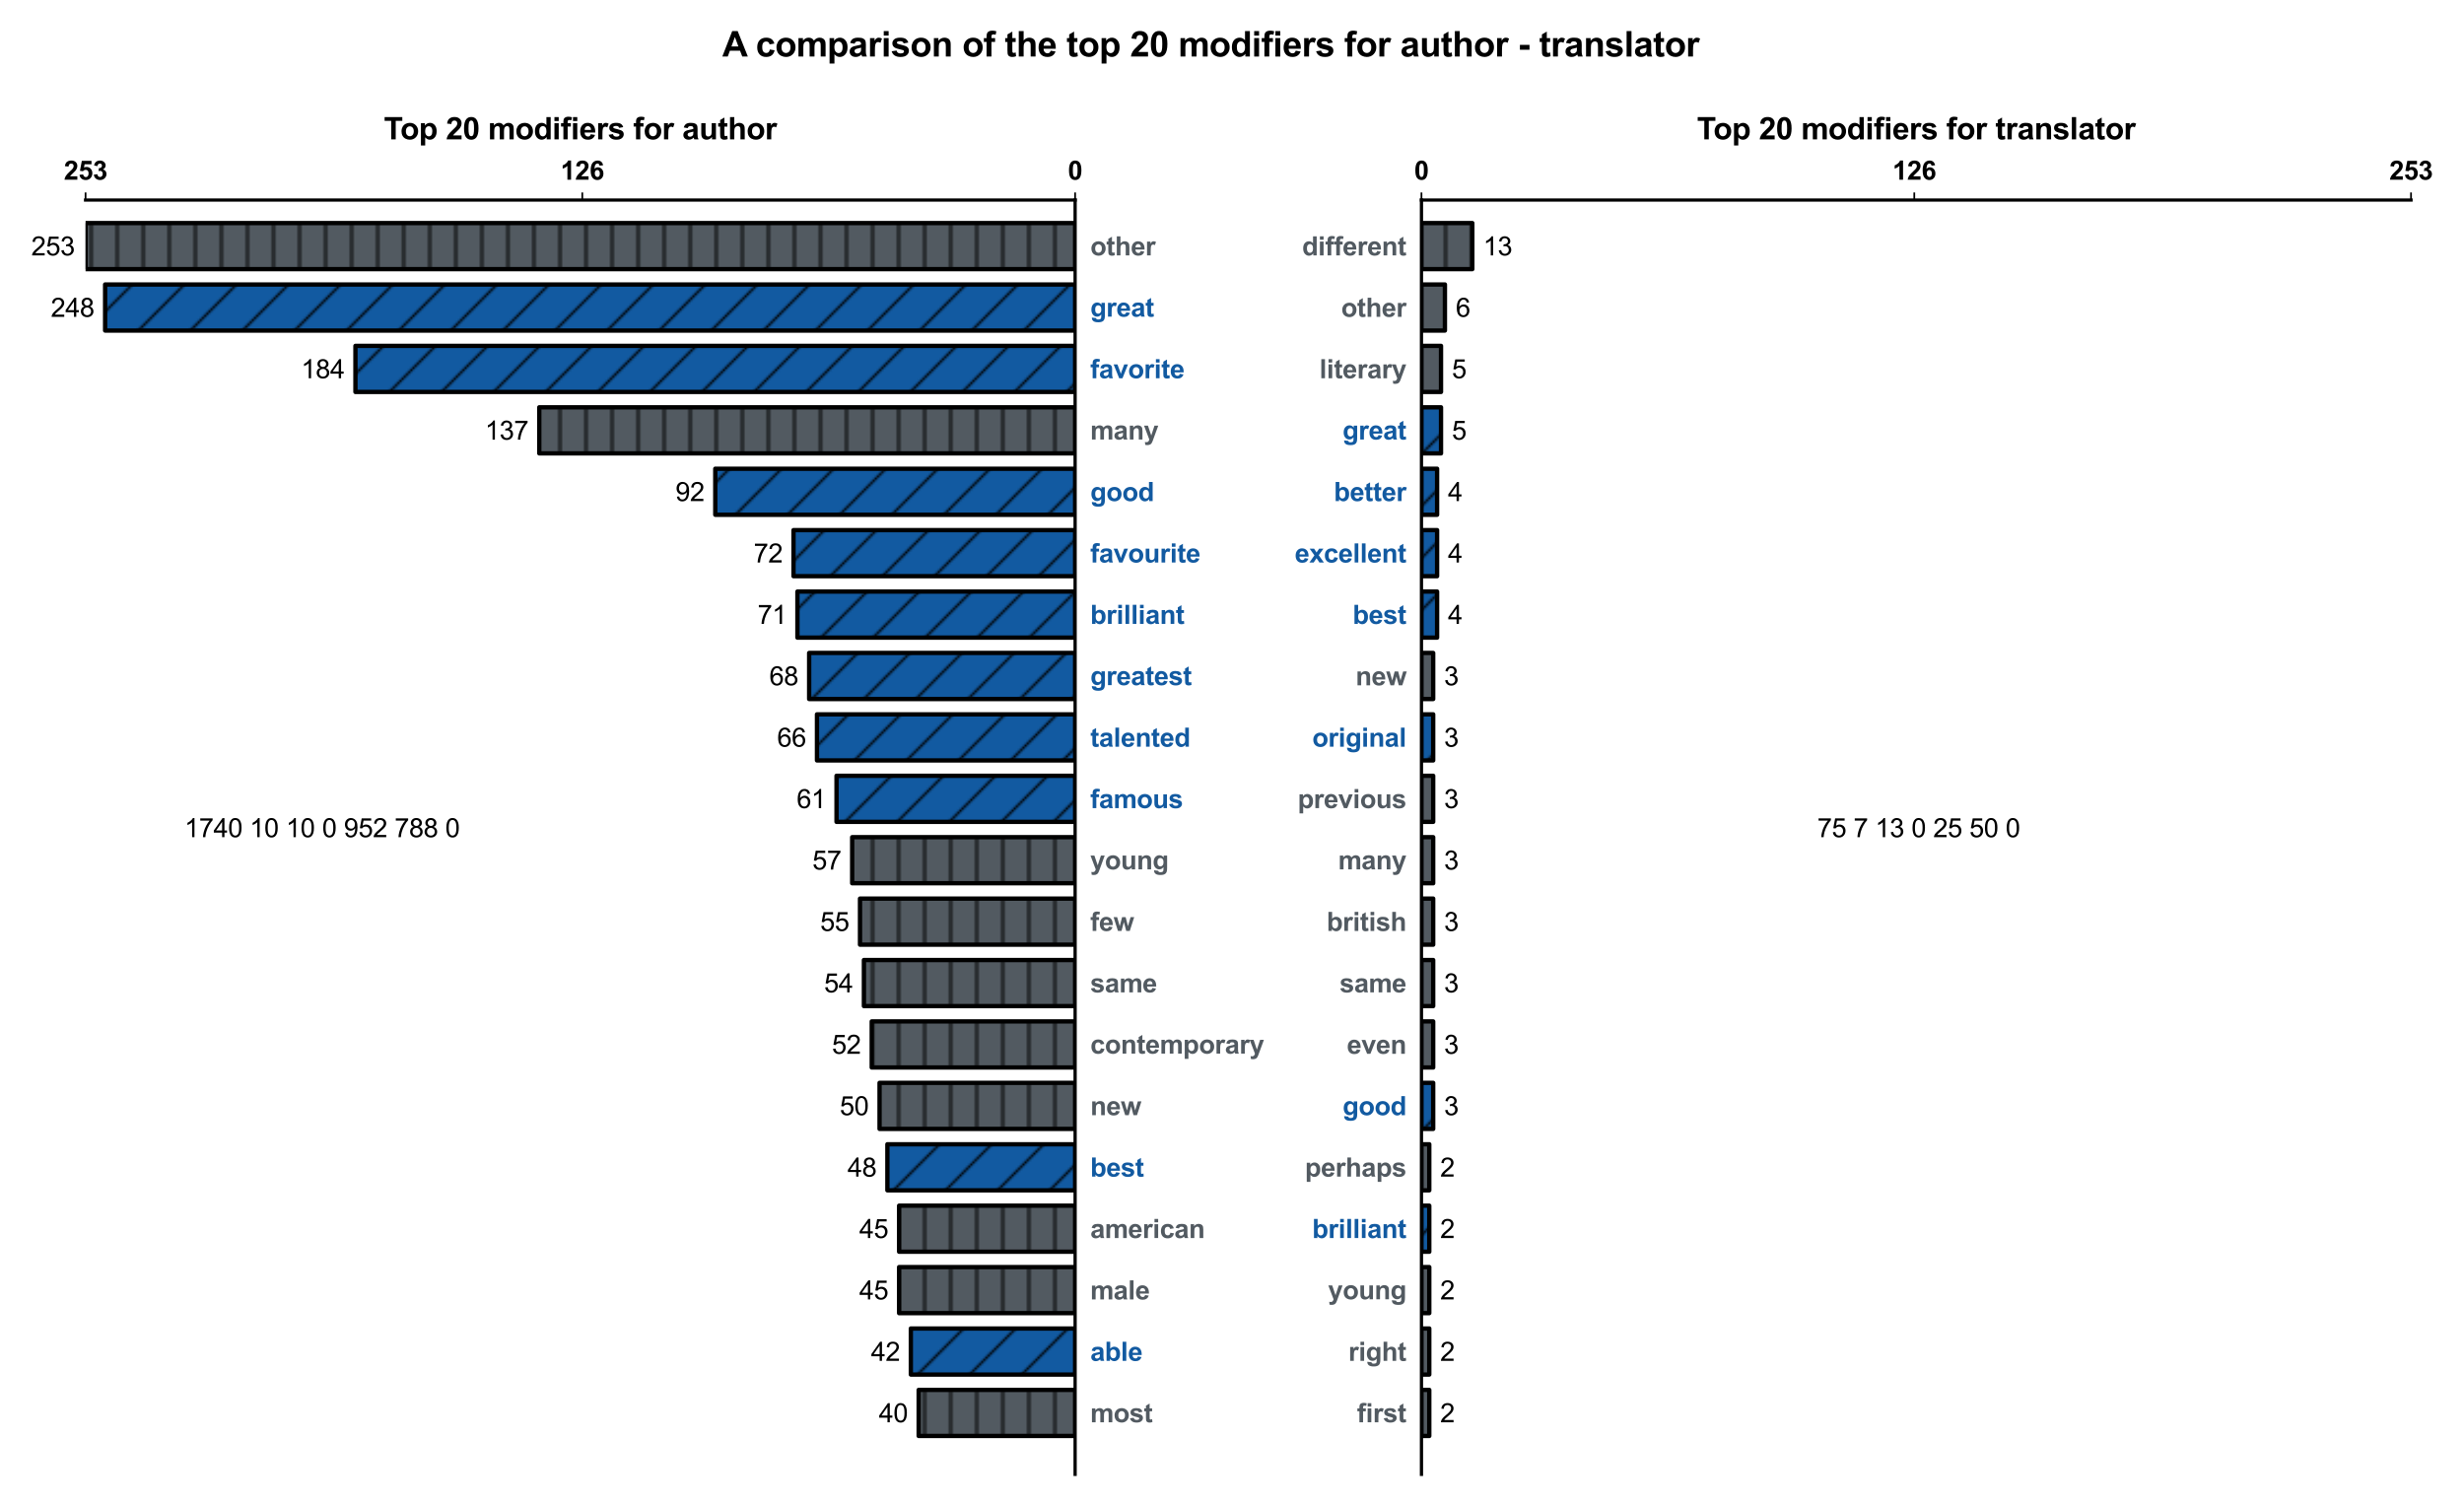 <?xml version="1.0" encoding="utf-8" standalone="no"?>
<!DOCTYPE svg PUBLIC "-//W3C//DTD SVG 1.1//EN"
  "http://www.w3.org/Graphics/SVG/1.1/DTD/svg11.dtd">
<svg height="693.648pt" version="1.1" viewBox="0 0 1135.189 693.648" width="1135.189pt" xmlns="http://www.w3.org/2000/svg" xmlns:xlink="http://www.w3.org/1999/xlink">
 <defs>
  <style type="text/css">*{stroke-linecap:butt;stroke-linejoin:round;}</style>
 </defs>
 <g id="figure_1">
  <g id="patch_1">
   <path d="M 0 693.648 
L 1135.189 693.648 
L 1135.189 0 
L 0 0 
z
" style="fill:#ffffff;"/>
  </g>
  <g id="axes_1">
   <g id="patch_2">
    <path d="M 39.419 679.248 
L 495.317 679.248 
L 495.317 92.16 
L 39.419 92.16 
z
" style="fill:#ffffff;"/>
   </g>
   <g id="patch_3">
    <path clip-path="url(#pc59c681ca5)" d="M 495.317 102.77 
L 39.419 102.77 
L 39.419 123.99 
L 495.317 123.99 
z
" style="fill:url(#h06fe5168d7);stroke:#000000;stroke-linejoin:miter;stroke-width:2;"/>
   </g>
   <g id="patch_4">
    <path clip-path="url(#pc59c681ca5)" d="M 495.317 131.063 
L 48.429 131.063 
L 48.429 152.283 
L 495.317 152.283 
z
" style="fill:url(#h79d7d4ebb2);stroke:#000000;stroke-linejoin:miter;stroke-width:2;"/>
   </g>
   <g id="patch_5">
    <path clip-path="url(#pc59c681ca5)" d="M 495.317 159.357 
L 163.755 159.357 
L 163.755 180.577 
L 495.317 180.577 
z
" style="fill:url(#h79d7d4ebb2);stroke:#000000;stroke-linejoin:miter;stroke-width:2;"/>
   </g>
   <g id="patch_6">
    <path clip-path="url(#pc59c681ca5)" d="M 495.317 187.65 
L 248.448 187.65 
L 248.448 208.87 
L 495.317 208.87 
z
" style="fill:url(#h06fe5168d7);stroke:#000000;stroke-linejoin:miter;stroke-width:2;"/>
   </g>
   <g id="patch_7">
    <path clip-path="url(#pc59c681ca5)" d="M 495.317 215.944 
L 329.536 215.944 
L 329.536 237.164 
L 495.317 237.164 
z
" style="fill:url(#h79d7d4ebb2);stroke:#000000;stroke-linejoin:miter;stroke-width:2;"/>
   </g>
   <g id="patch_8">
    <path clip-path="url(#pc59c681ca5)" d="M 495.317 244.237 
L 365.576 244.237 
L 365.576 265.457 
L 495.317 265.457 
z
" style="fill:url(#h79d7d4ebb2);stroke:#000000;stroke-linejoin:miter;stroke-width:2;"/>
   </g>
   <g id="patch_9">
    <path clip-path="url(#pc59c681ca5)" d="M 495.317 272.53 
L 367.378 272.53 
L 367.378 293.75 
L 495.317 293.75 
z
" style="fill:url(#h79d7d4ebb2);stroke:#000000;stroke-linejoin:miter;stroke-width:2;"/>
   </g>
   <g id="patch_10">
    <path clip-path="url(#pc59c681ca5)" d="M 495.317 300.824 
L 372.783 300.824 
L 372.783 322.044 
L 495.317 322.044 
z
" style="fill:url(#h79d7d4ebb2);stroke:#000000;stroke-linejoin:miter;stroke-width:2;"/>
   </g>
   <g id="patch_11">
    <path clip-path="url(#pc59c681ca5)" d="M 495.317 329.117 
L 376.387 329.117 
L 376.387 350.337 
L 495.317 350.337 
z
" style="fill:url(#h79d7d4ebb2);stroke:#000000;stroke-linejoin:miter;stroke-width:2;"/>
   </g>
   <g id="patch_12">
    <path clip-path="url(#pc59c681ca5)" d="M 495.317 357.411 
L 385.397 357.411 
L 385.397 378.631 
L 495.317 378.631 
z
" style="fill:url(#h79d7d4ebb2);stroke:#000000;stroke-linejoin:miter;stroke-width:2;"/>
   </g>
   <g id="patch_13">
    <path clip-path="url(#pc59c681ca5)" d="M 495.317 385.704 
L 392.605 385.704 
L 392.605 406.924 
L 495.317 406.924 
z
" style="fill:url(#h06fe5168d7);stroke:#000000;stroke-linejoin:miter;stroke-width:2;"/>
   </g>
   <g id="patch_14">
    <path clip-path="url(#pc59c681ca5)" d="M 495.317 413.997 
L 396.209 413.997 
L 396.209 435.217 
L 495.317 435.217 
z
" style="fill:url(#h06fe5168d7);stroke:#000000;stroke-linejoin:miter;stroke-width:2;"/>
   </g>
   <g id="patch_15">
    <path clip-path="url(#pc59c681ca5)" d="M 495.317 442.291 
L 398.011 442.291 
L 398.011 463.511 
L 495.317 463.511 
z
" style="fill:url(#h06fe5168d7);stroke:#000000;stroke-linejoin:miter;stroke-width:2;"/>
   </g>
   <g id="patch_16">
    <path clip-path="url(#pc59c681ca5)" d="M 495.317 470.584 
L 401.615 470.584 
L 401.615 491.804 
L 495.317 491.804 
z
" style="fill:url(#h06fe5168d7);stroke:#000000;stroke-linejoin:miter;stroke-width:2;"/>
   </g>
   <g id="patch_17">
    <path clip-path="url(#pc59c681ca5)" d="M 495.317 498.878 
L 405.219 498.878 
L 405.219 520.098 
L 495.317 520.098 
z
" style="fill:url(#h06fe5168d7);stroke:#000000;stroke-linejoin:miter;stroke-width:2;"/>
   </g>
   <g id="patch_18">
    <path clip-path="url(#pc59c681ca5)" d="M 495.317 527.171 
L 408.823 527.171 
L 408.823 548.391 
L 495.317 548.391 
z
" style="fill:url(#h79d7d4ebb2);stroke:#000000;stroke-linejoin:miter;stroke-width:2;"/>
   </g>
   <g id="patch_19">
    <path clip-path="url(#pc59c681ca5)" d="M 495.317 555.464 
L 414.229 555.464 
L 414.229 576.684 
L 495.317 576.684 
z
" style="fill:url(#h06fe5168d7);stroke:#000000;stroke-linejoin:miter;stroke-width:2;"/>
   </g>
   <g id="patch_20">
    <path clip-path="url(#pc59c681ca5)" d="M 495.317 583.758 
L 414.229 583.758 
L 414.229 604.978 
L 495.317 604.978 
z
" style="fill:url(#h06fe5168d7);stroke:#000000;stroke-linejoin:miter;stroke-width:2;"/>
   </g>
   <g id="patch_21">
    <path clip-path="url(#pc59c681ca5)" d="M 495.317 612.051 
L 419.635 612.051 
L 419.635 633.271 
L 495.317 633.271 
z
" style="fill:url(#h79d7d4ebb2);stroke:#000000;stroke-linejoin:miter;stroke-width:2;"/>
   </g>
   <g id="patch_22">
    <path clip-path="url(#pc59c681ca5)" d="M 495.317 640.345 
L 423.239 640.345 
L 423.239 661.565 
L 495.317 661.565 
z
" style="fill:url(#h06fe5168d7);stroke:#000000;stroke-linejoin:miter;stroke-width:2;"/>
   </g>
   <g id="matplotlib.axis_1">
    <g id="xtick_1">
     <g id="line2d_1">
      <defs>
       <path d="M 0 0 
L 0 -3.5 
" id="m42125f5e0c" style="stroke:#000000;stroke-width:0.8;"/>
      </defs>
      <g>
       <use style="stroke:#000000;stroke-width:0.8;" x="495.317" xlink:href="#m42125f5e0c" y="92.16"/>
      </g>
     </g>
     <g id="text_1">
      <!-- 0 -->
      <g transform="translate(491.981 82.792)scale(0.12 -0.12)">
       <defs>
        <path d="M 1756 4600 
Q 2422 4600 2797 4125 
Q 3244 3563 3244 2259 
Q 3244 959 2794 391 
Q 2422 -78 1756 -78 
Q 1088 -78 678 436 
Q 269 950 269 2269 
Q 269 3563 719 4131 
Q 1091 4600 1756 4600 
z
M 1756 3872 
Q 1597 3872 1472 3770 
Q 1347 3669 1278 3406 
Q 1188 3066 1188 2259 
Q 1188 1453 1269 1151 
Q 1350 850 1473 750 
Q 1597 650 1756 650 
Q 1916 650 2041 751 
Q 2166 853 2234 1116 
Q 2325 1453 2325 2259 
Q 2325 3066 2244 3367 
Q 2163 3669 2039 3770 
Q 1916 3872 1756 3872 
z
" id="Arial-BoldMT-30" transform="scale(0.016)"/>
       </defs>
       <use xlink:href="#Arial-BoldMT-30"/>
      </g>
     </g>
    </g>
    <g id="xtick_2">
     <g id="line2d_2">
      <g>
       <use style="stroke:#000000;stroke-width:0.8;" x="268.269" xlink:href="#m42125f5e0c" y="92.16"/>
      </g>
     </g>
     <g id="text_2">
      <!-- 126 -->
      <g transform="translate(258.26 82.792)scale(0.12 -0.12)">
       <defs>
        <path d="M 2519 0 
L 1641 0 
L 1641 3309 
Q 1159 2859 506 2644 
L 506 3441 
Q 850 3553 1253 3867 
Q 1656 4181 1806 4600 
L 2519 4600 
L 2519 0 
z
" id="Arial-BoldMT-31" transform="scale(0.016)"/>
        <path d="M 3238 816 
L 3238 0 
L 159 0 
Q 209 463 459 877 
Q 709 1291 1447 1975 
Q 2041 2528 2175 2725 
Q 2356 2997 2356 3263 
Q 2356 3556 2198 3714 
Q 2041 3872 1763 3872 
Q 1488 3872 1325 3706 
Q 1163 3541 1138 3156 
L 263 3244 
Q 341 3969 753 4284 
Q 1166 4600 1784 4600 
Q 2463 4600 2850 4234 
Q 3238 3869 3238 3325 
Q 3238 3016 3127 2736 
Q 3016 2456 2775 2150 
Q 2616 1947 2200 1565 
Q 1784 1184 1673 1059 
Q 1563 934 1494 816 
L 3238 816 
z
" id="Arial-BoldMT-32" transform="scale(0.016)"/>
        <path d="M 3247 3459 
L 2397 3366 
Q 2366 3628 2234 3753 
Q 2103 3878 1894 3878 
Q 1616 3878 1423 3628 
Q 1231 3378 1181 2588 
Q 1509 2975 1997 2975 
Q 2547 2975 2939 2556 
Q 3331 2138 3331 1475 
Q 3331 772 2918 347 
Q 2506 -78 1859 -78 
Q 1166 -78 719 461 
Q 272 1000 272 2228 
Q 272 3488 737 4044 
Q 1203 4600 1947 4600 
Q 2469 4600 2811 4308 
Q 3153 4016 3247 3459 
z
M 1256 1544 
Q 1256 1116 1453 883 
Q 1650 650 1903 650 
Q 2147 650 2309 840 
Q 2472 1031 2472 1466 
Q 2472 1913 2297 2120 
Q 2122 2328 1859 2328 
Q 1606 2328 1431 2129 
Q 1256 1931 1256 1544 
z
" id="Arial-BoldMT-36" transform="scale(0.016)"/>
       </defs>
       <use xlink:href="#Arial-BoldMT-31"/>
       <use x="55.615" xlink:href="#Arial-BoldMT-32"/>
       <use x="111.23" xlink:href="#Arial-BoldMT-36"/>
      </g>
     </g>
    </g>
    <g id="xtick_3">
     <g id="line2d_3">
      <g>
       <use style="stroke:#000000;stroke-width:0.8;" x="39.419" xlink:href="#m42125f5e0c" y="92.16"/>
      </g>
     </g>
     <g id="text_3">
      <!-- 253 -->
      <g transform="translate(29.41 82.792)scale(0.12 -0.12)">
       <defs>
        <path d="M 284 1178 
L 1159 1269 
Q 1197 972 1381 798 
Q 1566 625 1806 625 
Q 2081 625 2272 848 
Q 2463 1072 2463 1522 
Q 2463 1944 2273 2155 
Q 2084 2366 1781 2366 
Q 1403 2366 1103 2031 
L 391 2134 
L 841 4519 
L 3163 4519 
L 3163 3697 
L 1506 3697 
L 1369 2919 
Q 1663 3066 1969 3066 
Q 2553 3066 2959 2641 
Q 3366 2216 3366 1538 
Q 3366 972 3038 528 
Q 2591 -78 1797 -78 
Q 1163 -78 763 262 
Q 363 603 284 1178 
z
" id="Arial-BoldMT-35" transform="scale(0.016)"/>
        <path d="M 241 1216 
L 1091 1319 
Q 1131 994 1309 822 
Q 1488 650 1741 650 
Q 2013 650 2198 856 
Q 2384 1063 2384 1413 
Q 2384 1744 2206 1937 
Q 2028 2131 1772 2131 
Q 1603 2131 1369 2066 
L 1466 2781 
Q 1822 2772 2009 2936 
Q 2197 3100 2197 3372 
Q 2197 3603 2059 3740 
Q 1922 3878 1694 3878 
Q 1469 3878 1309 3722 
Q 1150 3566 1116 3266 
L 306 3403 
Q 391 3819 561 4067 
Q 731 4316 1036 4458 
Q 1341 4600 1719 4600 
Q 2366 4600 2756 4188 
Q 3078 3850 3078 3425 
Q 3078 2822 2419 2463 
Q 2813 2378 3048 2084 
Q 3284 1791 3284 1375 
Q 3284 772 2843 347 
Q 2403 -78 1747 -78 
Q 1125 -78 715 280 
Q 306 638 241 1216 
z
" id="Arial-BoldMT-33" transform="scale(0.016)"/>
       </defs>
       <use xlink:href="#Arial-BoldMT-32"/>
       <use x="55.615" xlink:href="#Arial-BoldMT-35"/>
       <use x="111.23" xlink:href="#Arial-BoldMT-33"/>
      </g>
     </g>
    </g>
   </g>
   <g id="matplotlib.axis_2">
    <g id="ytick_1">
     <g id="text_4">
      <!-- other -->
      <g style="fill:#525a61;" transform="translate(502.317 117.675)scale(0.12 -0.12)">
       <defs>
        <path d="M 256 1706 
Q 256 2144 472 2553 
Q 688 2963 1083 3178 
Q 1478 3394 1966 3394 
Q 2719 3394 3200 2905 
Q 3681 2416 3681 1669 
Q 3681 916 3195 420 
Q 2709 -75 1972 -75 
Q 1516 -75 1102 131 
Q 688 338 472 736 
Q 256 1134 256 1706 
z
M 1156 1659 
Q 1156 1166 1390 903 
Q 1625 641 1969 641 
Q 2313 641 2545 903 
Q 2778 1166 2778 1666 
Q 2778 2153 2545 2415 
Q 2313 2678 1969 2678 
Q 1625 2678 1390 2415 
Q 1156 2153 1156 1659 
z
" id="Arial-BoldMT-6f" transform="scale(0.016)"/>
        <path d="M 1981 3319 
L 1981 2619 
L 1381 2619 
L 1381 1281 
Q 1381 875 1398 808 
Q 1416 741 1477 697 
Q 1538 653 1625 653 
Q 1747 653 1978 738 
L 2053 56 
Q 1747 -75 1359 -75 
Q 1122 -75 931 4 
Q 741 84 652 211 
Q 563 338 528 553 
Q 500 706 500 1172 
L 500 2619 
L 97 2619 
L 97 3319 
L 500 3319 
L 500 3978 
L 1381 4491 
L 1381 3319 
L 1981 3319 
z
" id="Arial-BoldMT-74" transform="scale(0.016)"/>
        <path d="M 1334 4581 
L 1334 2897 
Q 1759 3394 2350 3394 
Q 2653 3394 2897 3281 
Q 3141 3169 3264 2994 
Q 3388 2819 3433 2606 
Q 3478 2394 3478 1947 
L 3478 0 
L 2600 0 
L 2600 1753 
Q 2600 2275 2550 2415 
Q 2500 2556 2373 2639 
Q 2247 2722 2056 2722 
Q 1838 2722 1666 2615 
Q 1494 2509 1414 2295 
Q 1334 2081 1334 1663 
L 1334 0 
L 456 0 
L 456 4581 
L 1334 4581 
z
" id="Arial-BoldMT-68" transform="scale(0.016)"/>
        <path d="M 2381 1056 
L 3256 909 
Q 3088 428 2723 176 
Q 2359 -75 1813 -75 
Q 947 -75 531 491 
Q 203 944 203 1634 
Q 203 2459 634 2926 
Q 1066 3394 1725 3394 
Q 2466 3394 2894 2905 
Q 3322 2416 3303 1406 
L 1103 1406 
Q 1113 1016 1316 798 
Q 1519 581 1822 581 
Q 2028 581 2168 693 
Q 2309 806 2381 1056 
z
M 2431 1944 
Q 2422 2325 2234 2523 
Q 2047 2722 1778 2722 
Q 1491 2722 1303 2513 
Q 1116 2303 1119 1944 
L 2431 1944 
z
" id="Arial-BoldMT-65" transform="scale(0.016)"/>
        <path d="M 1300 0 
L 422 0 
L 422 3319 
L 1238 3319 
L 1238 2847 
Q 1447 3181 1614 3287 
Q 1781 3394 1994 3394 
Q 2294 3394 2572 3228 
L 2300 2463 
Q 2078 2606 1888 2606 
Q 1703 2606 1575 2504 
Q 1447 2403 1373 2137 
Q 1300 1872 1300 1025 
L 1300 0 
z
" id="Arial-BoldMT-72" transform="scale(0.016)"/>
       </defs>
       <use xlink:href="#Arial-BoldMT-6f"/>
       <use x="61.084" xlink:href="#Arial-BoldMT-74"/>
       <use x="94.385" xlink:href="#Arial-BoldMT-68"/>
       <use x="155.469" xlink:href="#Arial-BoldMT-65"/>
       <use x="211.084" xlink:href="#Arial-BoldMT-72"/>
      </g>
     </g>
    </g>
    <g id="ytick_2">
     <g id="text_5">
      <!-- great -->
      <g style="fill:#125aa1;" transform="translate(502.317 145.889)scale(0.12 -0.12)">
       <defs>
        <path d="M 378 -219 
L 1381 -341 
Q 1406 -516 1497 -581 
Q 1622 -675 1891 -675 
Q 2234 -675 2406 -572 
Q 2522 -503 2581 -350 
Q 2622 -241 2622 53 
L 2622 538 
Q 2228 0 1628 0 
Q 959 0 569 566 
Q 263 1013 263 1678 
Q 263 2513 664 2953 
Q 1066 3394 1663 3394 
Q 2278 3394 2678 2853 
L 2678 3319 
L 3500 3319 
L 3500 341 
Q 3500 -247 3403 -537 
Q 3306 -828 3131 -993 
Q 2956 -1159 2664 -1253 
Q 2372 -1347 1925 -1347 
Q 1081 -1347 728 -1058 
Q 375 -769 375 -325 
Q 375 -281 378 -219 
z
M 1163 1728 
Q 1163 1200 1367 954 
Q 1572 709 1872 709 
Q 2194 709 2416 961 
Q 2638 1213 2638 1706 
Q 2638 2222 2425 2472 
Q 2213 2722 1888 2722 
Q 1572 2722 1367 2476 
Q 1163 2231 1163 1728 
z
" id="Arial-BoldMT-67" transform="scale(0.016)"/>
        <path d="M 1116 2306 
L 319 2450 
Q 453 2931 781 3162 
Q 1109 3394 1756 3394 
Q 2344 3394 2631 3255 
Q 2919 3116 3036 2902 
Q 3153 2688 3153 2116 
L 3144 1091 
Q 3144 653 3186 445 
Q 3228 238 3344 0 
L 2475 0 
Q 2441 88 2391 259 
Q 2369 338 2359 363 
Q 2134 144 1878 34 
Q 1622 -75 1331 -75 
Q 819 -75 523 203 
Q 228 481 228 906 
Q 228 1188 362 1408 
Q 497 1628 739 1745 
Q 981 1863 1438 1950 
Q 2053 2066 2291 2166 
L 2291 2253 
Q 2291 2506 2166 2614 
Q 2041 2722 1694 2722 
Q 1459 2722 1328 2630 
Q 1197 2538 1116 2306 
z
M 2291 1594 
Q 2122 1538 1756 1459 
Q 1391 1381 1278 1306 
Q 1106 1184 1106 997 
Q 1106 813 1243 678 
Q 1381 544 1594 544 
Q 1831 544 2047 700 
Q 2206 819 2256 991 
Q 2291 1103 2291 1419 
L 2291 1594 
z
" id="Arial-BoldMT-61" transform="scale(0.016)"/>
       </defs>
       <use xlink:href="#Arial-BoldMT-67"/>
       <use x="61.084" xlink:href="#Arial-BoldMT-72"/>
       <use x="100" xlink:href="#Arial-BoldMT-65"/>
       <use x="155.615" xlink:href="#Arial-BoldMT-61"/>
       <use x="211.23" xlink:href="#Arial-BoldMT-74"/>
      </g>
     </g>
    </g>
    <g id="ytick_3">
     <g id="text_6">
      <!-- favorite -->
      <g style="fill:#125aa1;" transform="translate(502.317 174.262)scale(0.12 -0.12)">
       <defs>
        <path d="M 75 3319 
L 563 3319 
L 563 3569 
Q 563 3988 652 4194 
Q 741 4400 980 4529 
Q 1219 4659 1584 4659 
Q 1959 4659 2319 4547 
L 2200 3934 
Q 1991 3984 1797 3984 
Q 1606 3984 1523 3895 
Q 1441 3806 1441 3553 
L 1441 3319 
L 2097 3319 
L 2097 2628 
L 1441 2628 
L 1441 0 
L 563 0 
L 563 2628 
L 75 2628 
L 75 3319 
z
" id="Arial-BoldMT-66" transform="scale(0.016)"/>
        <path d="M 1372 0 
L 34 3319 
L 956 3319 
L 1581 1625 
L 1763 1059 
Q 1834 1275 1853 1344 
Q 1897 1484 1947 1625 
L 2578 3319 
L 3481 3319 
L 2163 0 
L 1372 0 
z
" id="Arial-BoldMT-76" transform="scale(0.016)"/>
        <path d="M 459 3769 
L 459 4581 
L 1338 4581 
L 1338 3769 
L 459 3769 
z
M 459 0 
L 459 3319 
L 1338 3319 
L 1338 0 
L 459 0 
z
" id="Arial-BoldMT-69" transform="scale(0.016)"/>
       </defs>
       <use xlink:href="#Arial-BoldMT-66"/>
       <use x="33.301" xlink:href="#Arial-BoldMT-61"/>
       <use x="88.916" xlink:href="#Arial-BoldMT-76"/>
       <use x="144.531" xlink:href="#Arial-BoldMT-6f"/>
       <use x="205.615" xlink:href="#Arial-BoldMT-72"/>
       <use x="244.531" xlink:href="#Arial-BoldMT-69"/>
       <use x="272.314" xlink:href="#Arial-BoldMT-74"/>
       <use x="305.615" xlink:href="#Arial-BoldMT-65"/>
      </g>
     </g>
    </g>
    <g id="ytick_4">
     <g id="text_7">
      <!-- many -->
      <g style="fill:#525a61;" transform="translate(502.317 202.476)scale(0.12 -0.12)">
       <defs>
        <path d="M 394 3319 
L 1203 3319 
L 1203 2866 
Q 1638 3394 2238 3394 
Q 2556 3394 2790 3262 
Q 3025 3131 3175 2866 
Q 3394 3131 3647 3262 
Q 3900 3394 4188 3394 
Q 4553 3394 4806 3245 
Q 5059 3097 5184 2809 
Q 5275 2597 5275 2122 
L 5275 0 
L 4397 0 
L 4397 1897 
Q 4397 2391 4306 2534 
Q 4184 2722 3931 2722 
Q 3747 2722 3584 2609 
Q 3422 2497 3350 2280 
Q 3278 2063 3278 1594 
L 3278 0 
L 2400 0 
L 2400 1819 
Q 2400 2303 2353 2443 
Q 2306 2584 2207 2653 
Q 2109 2722 1941 2722 
Q 1738 2722 1575 2612 
Q 1413 2503 1342 2297 
Q 1272 2091 1272 1613 
L 1272 0 
L 394 0 
L 394 3319 
z
" id="Arial-BoldMT-6d" transform="scale(0.016)"/>
        <path d="M 3478 0 
L 2600 0 
L 2600 1694 
Q 2600 2231 2544 2389 
Q 2488 2547 2361 2634 
Q 2234 2722 2056 2722 
Q 1828 2722 1647 2597 
Q 1466 2472 1398 2265 
Q 1331 2059 1331 1503 
L 1331 0 
L 453 0 
L 453 3319 
L 1269 3319 
L 1269 2831 
Q 1703 3394 2363 3394 
Q 2653 3394 2893 3289 
Q 3134 3184 3257 3021 
Q 3381 2859 3429 2653 
Q 3478 2447 3478 2063 
L 3478 0 
z
" id="Arial-BoldMT-6e" transform="scale(0.016)"/>
        <path d="M 44 3319 
L 978 3319 
L 1772 963 
L 2547 3319 
L 3456 3319 
L 2284 125 
L 2075 -453 
Q 1959 -744 1854 -897 
Q 1750 -1050 1614 -1145 
Q 1478 -1241 1279 -1294 
Q 1081 -1347 831 -1347 
Q 578 -1347 334 -1294 
L 256 -606 
Q 463 -647 628 -647 
Q 934 -647 1081 -467 
Q 1228 -288 1306 -9 
L 44 3319 
z
" id="Arial-BoldMT-79" transform="scale(0.016)"/>
       </defs>
       <use xlink:href="#Arial-BoldMT-6d"/>
       <use x="88.916" xlink:href="#Arial-BoldMT-61"/>
       <use x="144.531" xlink:href="#Arial-BoldMT-6e"/>
       <use x="205.615" xlink:href="#Arial-BoldMT-79"/>
      </g>
     </g>
    </g>
    <g id="ytick_5">
     <g id="text_8">
      <!-- good -->
      <g style="fill:#125aa1;" transform="translate(502.317 230.848)scale(0.12 -0.12)">
       <defs>
        <path d="M 3503 0 
L 2688 0 
L 2688 488 
Q 2484 203 2207 64 
Q 1931 -75 1650 -75 
Q 1078 -75 670 386 
Q 263 847 263 1672 
Q 263 2516 659 2955 
Q 1056 3394 1663 3394 
Q 2219 3394 2625 2931 
L 2625 4581 
L 3503 4581 
L 3503 0 
z
M 1159 1731 
Q 1159 1200 1306 963 
Q 1519 619 1900 619 
Q 2203 619 2415 876 
Q 2628 1134 2628 1647 
Q 2628 2219 2422 2470 
Q 2216 2722 1894 2722 
Q 1581 2722 1370 2473 
Q 1159 2225 1159 1731 
z
" id="Arial-BoldMT-64" transform="scale(0.016)"/>
       </defs>
       <use xlink:href="#Arial-BoldMT-67"/>
       <use x="61.084" xlink:href="#Arial-BoldMT-6f"/>
       <use x="122.168" xlink:href="#Arial-BoldMT-6f"/>
       <use x="183.252" xlink:href="#Arial-BoldMT-64"/>
      </g>
     </g>
    </g>
    <g id="ytick_6">
     <g id="text_9">
      <!-- favourite -->
      <g style="fill:#125aa1;" transform="translate(502.317 259.142)scale(0.12 -0.12)">
       <defs>
        <path d="M 2644 0 
L 2644 497 
Q 2463 231 2167 78 
Q 1872 -75 1544 -75 
Q 1209 -75 943 72 
Q 678 219 559 484 
Q 441 750 441 1219 
L 441 3319 
L 1319 3319 
L 1319 1794 
Q 1319 1094 1367 936 
Q 1416 778 1544 686 
Q 1672 594 1869 594 
Q 2094 594 2272 717 
Q 2450 841 2515 1023 
Q 2581 1206 2581 1919 
L 2581 3319 
L 3459 3319 
L 3459 0 
L 2644 0 
z
" id="Arial-BoldMT-75" transform="scale(0.016)"/>
       </defs>
       <use xlink:href="#Arial-BoldMT-66"/>
       <use x="33.301" xlink:href="#Arial-BoldMT-61"/>
       <use x="88.916" xlink:href="#Arial-BoldMT-76"/>
       <use x="144.531" xlink:href="#Arial-BoldMT-6f"/>
       <use x="205.615" xlink:href="#Arial-BoldMT-75"/>
       <use x="266.699" xlink:href="#Arial-BoldMT-72"/>
       <use x="305.615" xlink:href="#Arial-BoldMT-69"/>
       <use x="333.398" xlink:href="#Arial-BoldMT-74"/>
       <use x="366.699" xlink:href="#Arial-BoldMT-65"/>
      </g>
     </g>
    </g>
    <g id="ytick_7">
     <g id="text_10">
      <!-- brilliant -->
      <g style="fill:#125aa1;" transform="translate(502.317 287.435)scale(0.12 -0.12)">
       <defs>
        <path d="M 422 0 
L 422 4581 
L 1300 4581 
L 1300 2931 
Q 1706 3394 2263 3394 
Q 2869 3394 3266 2955 
Q 3663 2516 3663 1694 
Q 3663 844 3258 384 
Q 2853 -75 2275 -75 
Q 1991 -75 1714 67 
Q 1438 209 1238 488 
L 1238 0 
L 422 0 
z
M 1294 1731 
Q 1294 1216 1456 969 
Q 1684 619 2063 619 
Q 2353 619 2558 867 
Q 2763 1116 2763 1650 
Q 2763 2219 2556 2470 
Q 2350 2722 2028 2722 
Q 1713 2722 1503 2476 
Q 1294 2231 1294 1731 
z
" id="Arial-BoldMT-62" transform="scale(0.016)"/>
        <path d="M 459 0 
L 459 4581 
L 1338 4581 
L 1338 0 
L 459 0 
z
" id="Arial-BoldMT-6c" transform="scale(0.016)"/>
       </defs>
       <use xlink:href="#Arial-BoldMT-62"/>
       <use x="61.084" xlink:href="#Arial-BoldMT-72"/>
       <use x="100" xlink:href="#Arial-BoldMT-69"/>
       <use x="127.783" xlink:href="#Arial-BoldMT-6c"/>
       <use x="155.566" xlink:href="#Arial-BoldMT-6c"/>
       <use x="183.35" xlink:href="#Arial-BoldMT-69"/>
       <use x="211.133" xlink:href="#Arial-BoldMT-61"/>
       <use x="266.748" xlink:href="#Arial-BoldMT-6e"/>
       <use x="327.832" xlink:href="#Arial-BoldMT-74"/>
      </g>
     </g>
    </g>
    <g id="ytick_8">
     <g id="text_11">
      <!-- greatest -->
      <g style="fill:#125aa1;" transform="translate(502.317 315.65)scale(0.12 -0.12)">
       <defs>
        <path d="M 150 947 
L 1031 1081 
Q 1088 825 1259 692 
Q 1431 559 1741 559 
Q 2081 559 2253 684 
Q 2369 772 2369 919 
Q 2369 1019 2306 1084 
Q 2241 1147 2013 1200 
Q 950 1434 666 1628 
Q 272 1897 272 2375 
Q 272 2806 612 3100 
Q 953 3394 1669 3394 
Q 2350 3394 2681 3172 
Q 3013 2950 3138 2516 
L 2309 2363 
Q 2256 2556 2107 2659 
Q 1959 2763 1684 2763 
Q 1338 2763 1188 2666 
Q 1088 2597 1088 2488 
Q 1088 2394 1175 2328 
Q 1294 2241 1995 2081 
Q 2697 1922 2975 1691 
Q 3250 1456 3250 1038 
Q 3250 581 2869 253 
Q 2488 -75 1741 -75 
Q 1063 -75 667 200 
Q 272 475 150 947 
z
" id="Arial-BoldMT-73" transform="scale(0.016)"/>
       </defs>
       <use xlink:href="#Arial-BoldMT-67"/>
       <use x="61.084" xlink:href="#Arial-BoldMT-72"/>
       <use x="100" xlink:href="#Arial-BoldMT-65"/>
       <use x="155.615" xlink:href="#Arial-BoldMT-61"/>
       <use x="211.23" xlink:href="#Arial-BoldMT-74"/>
       <use x="244.531" xlink:href="#Arial-BoldMT-65"/>
       <use x="300.146" xlink:href="#Arial-BoldMT-73"/>
       <use x="355.762" xlink:href="#Arial-BoldMT-74"/>
      </g>
     </g>
    </g>
    <g id="ytick_9">
     <g id="text_12">
      <!-- talented -->
      <g style="fill:#125aa1;" transform="translate(502.317 344.022)scale(0.12 -0.12)">
       <use xlink:href="#Arial-BoldMT-74"/>
       <use x="33.301" xlink:href="#Arial-BoldMT-61"/>
       <use x="88.916" xlink:href="#Arial-BoldMT-6c"/>
       <use x="116.699" xlink:href="#Arial-BoldMT-65"/>
       <use x="172.314" xlink:href="#Arial-BoldMT-6e"/>
       <use x="233.398" xlink:href="#Arial-BoldMT-74"/>
       <use x="266.699" xlink:href="#Arial-BoldMT-65"/>
       <use x="322.314" xlink:href="#Arial-BoldMT-64"/>
      </g>
     </g>
    </g>
    <g id="ytick_10">
     <g id="text_13">
      <!-- famous -->
      <g style="fill:#125aa1;" transform="translate(502.317 372.315)scale(0.12 -0.12)">
       <use xlink:href="#Arial-BoldMT-66"/>
       <use x="33.301" xlink:href="#Arial-BoldMT-61"/>
       <use x="88.916" xlink:href="#Arial-BoldMT-6d"/>
       <use x="177.832" xlink:href="#Arial-BoldMT-6f"/>
       <use x="238.916" xlink:href="#Arial-BoldMT-75"/>
       <use x="300" xlink:href="#Arial-BoldMT-73"/>
      </g>
     </g>
    </g>
    <g id="ytick_11">
     <g id="text_14">
      <!-- young -->
      <g style="fill:#525a61;" transform="translate(502.317 400.53)scale(0.12 -0.12)">
       <use xlink:href="#Arial-BoldMT-79"/>
       <use x="55.615" xlink:href="#Arial-BoldMT-6f"/>
       <use x="116.699" xlink:href="#Arial-BoldMT-75"/>
       <use x="177.783" xlink:href="#Arial-BoldMT-6e"/>
       <use x="238.867" xlink:href="#Arial-BoldMT-67"/>
      </g>
     </g>
    </g>
    <g id="ytick_12">
     <g id="text_15">
      <!-- few -->
      <g style="fill:#525a61;" transform="translate(502.317 428.902)scale(0.12 -0.12)">
       <defs>
        <path d="M 1078 0 
L 28 3319 
L 881 3319 
L 1503 1144 
L 2075 3319 
L 2922 3319 
L 3475 1144 
L 4109 3319 
L 4975 3319 
L 3909 0 
L 3066 0 
L 2494 2134 
L 1931 0 
L 1078 0 
z
" id="Arial-BoldMT-77" transform="scale(0.016)"/>
       </defs>
       <use xlink:href="#Arial-BoldMT-66"/>
       <use x="33.301" xlink:href="#Arial-BoldMT-65"/>
       <use x="88.916" xlink:href="#Arial-BoldMT-77"/>
      </g>
     </g>
    </g>
    <g id="ytick_13">
     <g id="text_16">
      <!-- same -->
      <g style="fill:#525a61;" transform="translate(502.317 457.196)scale(0.12 -0.12)">
       <use xlink:href="#Arial-BoldMT-73"/>
       <use x="55.615" xlink:href="#Arial-BoldMT-61"/>
       <use x="111.23" xlink:href="#Arial-BoldMT-6d"/>
       <use x="200.146" xlink:href="#Arial-BoldMT-65"/>
      </g>
     </g>
    </g>
    <g id="ytick_14">
     <g id="text_17">
      <!-- contemporary -->
      <g style="fill:#525a61;" transform="translate(502.317 485.41)scale(0.12 -0.12)">
       <defs>
        <path d="M 3353 2338 
L 2488 2181 
Q 2444 2441 2289 2572 
Q 2134 2703 1888 2703 
Q 1559 2703 1364 2476 
Q 1169 2250 1169 1719 
Q 1169 1128 1367 884 
Q 1566 641 1900 641 
Q 2150 641 2309 783 
Q 2469 925 2534 1272 
L 3397 1125 
Q 3263 531 2881 228 
Q 2500 -75 1859 -75 
Q 1131 -75 698 384 
Q 266 844 266 1656 
Q 266 2478 700 2936 
Q 1134 3394 1875 3394 
Q 2481 3394 2839 3133 
Q 3197 2872 3353 2338 
z
" id="Arial-BoldMT-63" transform="scale(0.016)"/>
        <path d="M 434 3319 
L 1253 3319 
L 1253 2831 
Q 1413 3081 1684 3237 
Q 1956 3394 2288 3394 
Q 2866 3394 3269 2941 
Q 3672 2488 3672 1678 
Q 3672 847 3265 386 
Q 2859 -75 2281 -75 
Q 2006 -75 1782 34 
Q 1559 144 1313 409 
L 1313 -1263 
L 434 -1263 
L 434 3319 
z
M 1303 1716 
Q 1303 1156 1525 889 
Q 1747 622 2066 622 
Q 2372 622 2575 867 
Q 2778 1113 2778 1672 
Q 2778 2194 2568 2447 
Q 2359 2700 2050 2700 
Q 1728 2700 1515 2451 
Q 1303 2203 1303 1716 
z
" id="Arial-BoldMT-70" transform="scale(0.016)"/>
       </defs>
       <use xlink:href="#Arial-BoldMT-63"/>
       <use x="55.615" xlink:href="#Arial-BoldMT-6f"/>
       <use x="116.699" xlink:href="#Arial-BoldMT-6e"/>
       <use x="177.783" xlink:href="#Arial-BoldMT-74"/>
       <use x="211.084" xlink:href="#Arial-BoldMT-65"/>
       <use x="266.699" xlink:href="#Arial-BoldMT-6d"/>
       <use x="355.615" xlink:href="#Arial-BoldMT-70"/>
       <use x="416.699" xlink:href="#Arial-BoldMT-6f"/>
       <use x="477.783" xlink:href="#Arial-BoldMT-72"/>
       <use x="516.699" xlink:href="#Arial-BoldMT-61"/>
       <use x="572.314" xlink:href="#Arial-BoldMT-72"/>
       <use x="611.23" xlink:href="#Arial-BoldMT-79"/>
      </g>
     </g>
    </g>
    <g id="ytick_15">
     <g id="text_18">
      <!-- new -->
      <g style="fill:#525a61;" transform="translate(502.317 513.782)scale(0.12 -0.12)">
       <use xlink:href="#Arial-BoldMT-6e"/>
       <use x="61.084" xlink:href="#Arial-BoldMT-65"/>
       <use x="116.699" xlink:href="#Arial-BoldMT-77"/>
      </g>
     </g>
    </g>
    <g id="ytick_16">
     <g id="text_19">
      <!-- best -->
      <g style="fill:#125aa1;" transform="translate(502.317 542.076)scale(0.12 -0.12)">
       <use xlink:href="#Arial-BoldMT-62"/>
       <use x="61.084" xlink:href="#Arial-BoldMT-65"/>
       <use x="116.699" xlink:href="#Arial-BoldMT-73"/>
       <use x="172.314" xlink:href="#Arial-BoldMT-74"/>
      </g>
     </g>
    </g>
    <g id="ytick_17">
     <g id="text_20">
      <!-- american -->
      <g style="fill:#525a61;" transform="translate(502.317 570.369)scale(0.12 -0.12)">
       <use xlink:href="#Arial-BoldMT-61"/>
       <use x="55.615" xlink:href="#Arial-BoldMT-6d"/>
       <use x="144.531" xlink:href="#Arial-BoldMT-65"/>
       <use x="200.146" xlink:href="#Arial-BoldMT-72"/>
       <use x="239.062" xlink:href="#Arial-BoldMT-69"/>
       <use x="266.846" xlink:href="#Arial-BoldMT-63"/>
       <use x="322.461" xlink:href="#Arial-BoldMT-61"/>
       <use x="378.076" xlink:href="#Arial-BoldMT-6e"/>
      </g>
     </g>
    </g>
    <g id="ytick_18">
     <g id="text_21">
      <!-- male -->
      <g style="fill:#525a61;" transform="translate(502.317 598.662)scale(0.12 -0.12)">
       <use xlink:href="#Arial-BoldMT-6d"/>
       <use x="88.916" xlink:href="#Arial-BoldMT-61"/>
       <use x="144.531" xlink:href="#Arial-BoldMT-6c"/>
       <use x="172.314" xlink:href="#Arial-BoldMT-65"/>
      </g>
     </g>
    </g>
    <g id="ytick_19">
     <g id="text_22">
      <!-- able -->
      <g style="fill:#125aa1;" transform="translate(502.317 626.956)scale(0.12 -0.12)">
       <use xlink:href="#Arial-BoldMT-61"/>
       <use x="55.615" xlink:href="#Arial-BoldMT-62"/>
       <use x="116.699" xlink:href="#Arial-BoldMT-6c"/>
       <use x="144.482" xlink:href="#Arial-BoldMT-65"/>
      </g>
     </g>
    </g>
    <g id="ytick_20">
     <g id="text_23">
      <!-- most -->
      <g style="fill:#525a61;" transform="translate(502.317 655.249)scale(0.12 -0.12)">
       <use xlink:href="#Arial-BoldMT-6d"/>
       <use x="88.916" xlink:href="#Arial-BoldMT-6f"/>
       <use x="150" xlink:href="#Arial-BoldMT-73"/>
       <use x="205.615" xlink:href="#Arial-BoldMT-74"/>
      </g>
     </g>
    </g>
   </g>
   <g id="patch_23">
    <path d="M 495.317 679.248 
L 495.317 92.16 
" style="fill:none;stroke:#000000;stroke-linecap:square;stroke-linejoin:miter;stroke-width:1.5;"/>
   </g>
   <g id="patch_24">
    <path d="M 39.419 92.16 
L 495.317 92.16 
" style="fill:none;stroke:#000000;stroke-linecap:square;stroke-linejoin:miter;stroke-width:1.5;"/>
   </g>
   <g id="text_24">
    <!-- 253 -->
    <g transform="translate(14.4 117.675)scale(0.12 -0.12)">
     <defs>
      <path d="M 3222 541 
L 3222 0 
L 194 0 
Q 188 203 259 391 
Q 375 700 629 1000 
Q 884 1300 1366 1694 
Q 2113 2306 2375 2664 
Q 2638 3022 2638 3341 
Q 2638 3675 2398 3904 
Q 2159 4134 1775 4134 
Q 1369 4134 1125 3890 
Q 881 3647 878 3216 
L 300 3275 
Q 359 3922 746 4261 
Q 1134 4600 1788 4600 
Q 2447 4600 2831 4234 
Q 3216 3869 3216 3328 
Q 3216 3053 3103 2787 
Q 2991 2522 2730 2228 
Q 2469 1934 1863 1422 
Q 1356 997 1212 845 
Q 1069 694 975 541 
L 3222 541 
z
" id="ArialMT-32" transform="scale(0.016)"/>
      <path d="M 266 1200 
L 856 1250 
Q 922 819 1161 601 
Q 1400 384 1738 384 
Q 2144 384 2425 690 
Q 2706 997 2706 1503 
Q 2706 1984 2436 2262 
Q 2166 2541 1728 2541 
Q 1456 2541 1237 2417 
Q 1019 2294 894 2097 
L 366 2166 
L 809 4519 
L 3088 4519 
L 3088 3981 
L 1259 3981 
L 1013 2750 
Q 1425 3038 1878 3038 
Q 2478 3038 2890 2622 
Q 3303 2206 3303 1553 
Q 3303 931 2941 478 
Q 2500 -78 1738 -78 
Q 1113 -78 717 272 
Q 322 622 266 1200 
z
" id="ArialMT-35" transform="scale(0.016)"/>
      <path d="M 269 1209 
L 831 1284 
Q 928 806 1161 595 
Q 1394 384 1728 384 
Q 2125 384 2398 659 
Q 2672 934 2672 1341 
Q 2672 1728 2419 1979 
Q 2166 2231 1775 2231 
Q 1616 2231 1378 2169 
L 1441 2663 
Q 1497 2656 1531 2656 
Q 1891 2656 2178 2843 
Q 2466 3031 2466 3422 
Q 2466 3731 2256 3934 
Q 2047 4138 1716 4138 
Q 1388 4138 1169 3931 
Q 950 3725 888 3313 
L 325 3413 
Q 428 3978 793 4289 
Q 1159 4600 1703 4600 
Q 2078 4600 2393 4439 
Q 2709 4278 2876 4000 
Q 3044 3722 3044 3409 
Q 3044 3113 2884 2869 
Q 2725 2625 2413 2481 
Q 2819 2388 3044 2092 
Q 3269 1797 3269 1353 
Q 3269 753 2831 336 
Q 2394 -81 1725 -81 
Q 1122 -81 723 278 
Q 325 638 269 1209 
z
" id="ArialMT-33" transform="scale(0.016)"/>
     </defs>
     <use xlink:href="#ArialMT-32"/>
     <use x="55.615" xlink:href="#ArialMT-35"/>
     <use x="111.23" xlink:href="#ArialMT-33"/>
    </g>
   </g>
   <g id="text_25">
    <!-- 248 -->
    <g transform="translate(23.41 145.968)scale(0.12 -0.12)">
     <defs>
      <path d="M 2069 0 
L 2069 1097 
L 81 1097 
L 81 1613 
L 2172 4581 
L 2631 4581 
L 2631 1613 
L 3250 1613 
L 3250 1097 
L 2631 1097 
L 2631 0 
L 2069 0 
z
M 2069 1613 
L 2069 3678 
L 634 1613 
L 2069 1613 
z
" id="ArialMT-34" transform="scale(0.016)"/>
      <path d="M 1131 2484 
Q 781 2613 612 2850 
Q 444 3088 444 3419 
Q 444 3919 803 4259 
Q 1163 4600 1759 4600 
Q 2359 4600 2725 4251 
Q 3091 3903 3091 3403 
Q 3091 3084 2923 2848 
Q 2756 2613 2416 2484 
Q 2838 2347 3058 2040 
Q 3278 1734 3278 1309 
Q 3278 722 2862 322 
Q 2447 -78 1769 -78 
Q 1091 -78 675 323 
Q 259 725 259 1325 
Q 259 1772 486 2073 
Q 713 2375 1131 2484 
z
M 1019 3438 
Q 1019 3113 1228 2906 
Q 1438 2700 1772 2700 
Q 2097 2700 2305 2904 
Q 2513 3109 2513 3406 
Q 2513 3716 2298 3927 
Q 2084 4138 1766 4138 
Q 1444 4138 1231 3931 
Q 1019 3725 1019 3438 
z
M 838 1322 
Q 838 1081 952 856 
Q 1066 631 1291 507 
Q 1516 384 1775 384 
Q 2178 384 2440 643 
Q 2703 903 2703 1303 
Q 2703 1709 2433 1975 
Q 2163 2241 1756 2241 
Q 1359 2241 1098 1978 
Q 838 1716 838 1322 
z
" id="ArialMT-38" transform="scale(0.016)"/>
     </defs>
     <use xlink:href="#ArialMT-32"/>
     <use x="55.615" xlink:href="#ArialMT-34"/>
     <use x="111.23" xlink:href="#ArialMT-38"/>
    </g>
   </g>
   <g id="text_26">
    <!-- 184 -->
    <g transform="translate(138.736 174.262)scale(0.12 -0.12)">
     <defs>
      <path d="M 2384 0 
L 1822 0 
L 1822 3584 
Q 1619 3391 1289 3197 
Q 959 3003 697 2906 
L 697 3450 
Q 1169 3672 1522 3987 
Q 1875 4303 2022 4600 
L 2384 4600 
L 2384 0 
z
" id="ArialMT-31" transform="scale(0.016)"/>
     </defs>
     <use xlink:href="#ArialMT-31"/>
     <use x="55.615" xlink:href="#ArialMT-38"/>
     <use x="111.23" xlink:href="#ArialMT-34"/>
    </g>
   </g>
   <g id="text_27">
    <!-- 137 -->
    <g transform="translate(223.428 202.555)scale(0.12 -0.12)">
     <defs>
      <path d="M 303 3981 
L 303 4522 
L 3269 4522 
L 3269 4084 
Q 2831 3619 2401 2847 
Q 1972 2075 1738 1259 
Q 1569 684 1522 0 
L 944 0 
Q 953 541 1156 1306 
Q 1359 2072 1739 2783 
Q 2119 3494 2547 3981 
L 303 3981 
z
" id="ArialMT-37" transform="scale(0.016)"/>
     </defs>
     <use xlink:href="#ArialMT-31"/>
     <use x="55.615" xlink:href="#ArialMT-33"/>
     <use x="111.23" xlink:href="#ArialMT-37"/>
    </g>
   </g>
   <g id="text_28">
    <!-- 92 -->
    <g transform="translate(311.19 230.848)scale(0.12 -0.12)">
     <defs>
      <path d="M 350 1059 
L 891 1109 
Q 959 728 1153 556 
Q 1347 384 1650 384 
Q 1909 384 2104 503 
Q 2300 622 2425 820 
Q 2550 1019 2634 1356 
Q 2719 1694 2719 2044 
Q 2719 2081 2716 2156 
Q 2547 1888 2255 1720 
Q 1963 1553 1622 1553 
Q 1053 1553 659 1965 
Q 266 2378 266 3053 
Q 266 3750 677 4175 
Q 1088 4600 1706 4600 
Q 2153 4600 2523 4359 
Q 2894 4119 3086 3673 
Q 3278 3228 3278 2384 
Q 3278 1506 3087 986 
Q 2897 466 2520 194 
Q 2144 -78 1638 -78 
Q 1100 -78 759 220 
Q 419 519 350 1059 
z
M 2653 3081 
Q 2653 3566 2395 3850 
Q 2138 4134 1775 4134 
Q 1400 4134 1122 3828 
Q 844 3522 844 3034 
Q 844 2597 1108 2323 
Q 1372 2050 1759 2050 
Q 2150 2050 2401 2323 
Q 2653 2597 2653 3081 
z
" id="ArialMT-39" transform="scale(0.016)"/>
     </defs>
     <use xlink:href="#ArialMT-39"/>
     <use x="55.615" xlink:href="#ArialMT-32"/>
    </g>
   </g>
   <g id="text_29">
    <!-- 72 -->
    <g transform="translate(347.229 259.142)scale(0.12 -0.12)">
     <use xlink:href="#ArialMT-37"/>
     <use x="55.615" xlink:href="#ArialMT-32"/>
    </g>
   </g>
   <g id="text_30">
    <!-- 71 -->
    <g transform="translate(349.031 287.435)scale(0.12 -0.12)">
     <use xlink:href="#ArialMT-37"/>
     <use x="55.615" xlink:href="#ArialMT-31"/>
    </g>
   </g>
   <g id="text_31">
    <!-- 68 -->
    <g transform="translate(354.437 315.729)scale(0.12 -0.12)">
     <defs>
      <path d="M 3184 3459 
L 2625 3416 
Q 2550 3747 2413 3897 
Q 2184 4138 1850 4138 
Q 1581 4138 1378 3988 
Q 1113 3794 959 3422 
Q 806 3050 800 2363 
Q 1003 2672 1297 2822 
Q 1591 2972 1913 2972 
Q 2475 2972 2870 2558 
Q 3266 2144 3266 1488 
Q 3266 1056 3080 686 
Q 2894 316 2569 119 
Q 2244 -78 1831 -78 
Q 1128 -78 684 439 
Q 241 956 241 2144 
Q 241 3472 731 4075 
Q 1159 4600 1884 4600 
Q 2425 4600 2770 4297 
Q 3116 3994 3184 3459 
z
M 888 1484 
Q 888 1194 1011 928 
Q 1134 663 1356 523 
Q 1578 384 1822 384 
Q 2178 384 2434 671 
Q 2691 959 2691 1453 
Q 2691 1928 2437 2201 
Q 2184 2475 1800 2475 
Q 1419 2475 1153 2201 
Q 888 1928 888 1484 
z
" id="ArialMT-36" transform="scale(0.016)"/>
     </defs>
     <use xlink:href="#ArialMT-36"/>
     <use x="55.615" xlink:href="#ArialMT-38"/>
    </g>
   </g>
   <g id="text_32">
    <!-- 66 -->
    <g transform="translate(358.041 344.022)scale(0.12 -0.12)">
     <use xlink:href="#ArialMT-36"/>
     <use x="55.615" xlink:href="#ArialMT-36"/>
    </g>
   </g>
   <g id="text_33">
    <!-- 61 -->
    <g transform="translate(367.051 372.315)scale(0.12 -0.12)">
     <use xlink:href="#ArialMT-36"/>
     <use x="55.615" xlink:href="#ArialMT-31"/>
    </g>
   </g>
   <g id="text_34">
    <!-- 57 -->
    <g transform="translate(374.259 400.609)scale(0.12 -0.12)">
     <use xlink:href="#ArialMT-35"/>
     <use x="55.615" xlink:href="#ArialMT-37"/>
    </g>
   </g>
   <g id="text_35">
    <!-- 55 -->
    <g transform="translate(377.863 428.902)scale(0.12 -0.12)">
     <use xlink:href="#ArialMT-35"/>
     <use x="55.615" xlink:href="#ArialMT-35"/>
    </g>
   </g>
   <g id="text_36">
    <!-- 54 -->
    <g transform="translate(379.665 457.196)scale(0.12 -0.12)">
     <use xlink:href="#ArialMT-35"/>
     <use x="55.615" xlink:href="#ArialMT-34"/>
    </g>
   </g>
   <g id="text_37">
    <!-- 52 -->
    <g transform="translate(383.269 485.489)scale(0.12 -0.12)">
     <use xlink:href="#ArialMT-35"/>
     <use x="55.615" xlink:href="#ArialMT-32"/>
    </g>
   </g>
   <g id="text_38">
    <!-- 50 -->
    <g transform="translate(386.873 513.782)scale(0.12 -0.12)">
     <defs>
      <path d="M 266 2259 
Q 266 3072 433 3567 
Q 600 4063 929 4331 
Q 1259 4600 1759 4600 
Q 2128 4600 2406 4451 
Q 2684 4303 2865 4023 
Q 3047 3744 3150 3342 
Q 3253 2941 3253 2259 
Q 3253 1453 3087 958 
Q 2922 463 2592 192 
Q 2263 -78 1759 -78 
Q 1097 -78 719 397 
Q 266 969 266 2259 
z
M 844 2259 
Q 844 1131 1108 757 
Q 1372 384 1759 384 
Q 2147 384 2411 759 
Q 2675 1134 2675 2259 
Q 2675 3391 2411 3762 
Q 2147 4134 1753 4134 
Q 1366 4134 1134 3806 
Q 844 3388 844 2259 
z
" id="ArialMT-30" transform="scale(0.016)"/>
     </defs>
     <use xlink:href="#ArialMT-35"/>
     <use x="55.615" xlink:href="#ArialMT-30"/>
    </g>
   </g>
   <g id="text_39">
    <!-- 48 -->
    <g transform="translate(390.477 542.076)scale(0.12 -0.12)">
     <use xlink:href="#ArialMT-34"/>
     <use x="55.615" xlink:href="#ArialMT-38"/>
    </g>
   </g>
   <g id="text_40">
    <!-- 45 -->
    <g transform="translate(395.882 570.369)scale(0.12 -0.12)">
     <use xlink:href="#ArialMT-34"/>
     <use x="55.615" xlink:href="#ArialMT-35"/>
    </g>
   </g>
   <g id="text_41">
    <!-- 45 -->
    <g transform="translate(395.882 598.662)scale(0.12 -0.12)">
     <use xlink:href="#ArialMT-34"/>
     <use x="55.615" xlink:href="#ArialMT-35"/>
    </g>
   </g>
   <g id="text_42">
    <!-- 42 -->
    <g transform="translate(401.288 626.956)scale(0.12 -0.12)">
     <use xlink:href="#ArialMT-34"/>
     <use x="55.615" xlink:href="#ArialMT-32"/>
    </g>
   </g>
   <g id="text_43">
    <!-- 40 -->
    <g transform="translate(404.892 655.249)scale(0.12 -0.12)">
     <use xlink:href="#ArialMT-34"/>
     <use x="55.615" xlink:href="#ArialMT-30"/>
    </g>
   </g>
   <g id="text_44">
    <!-- 1740 10 10 0 952 788 0 -->
    <g transform="translate(85.009 385.704)scale(0.12 -0.12)">
     <defs>
      <path id="ArialMT-20" transform="scale(0.016)"/>
     </defs>
     <use xlink:href="#ArialMT-31"/>
     <use x="55.615" xlink:href="#ArialMT-37"/>
     <use x="111.23" xlink:href="#ArialMT-34"/>
     <use x="166.846" xlink:href="#ArialMT-30"/>
     <use x="222.461" xlink:href="#ArialMT-20"/>
     <use x="250.244" xlink:href="#ArialMT-31"/>
     <use x="305.859" xlink:href="#ArialMT-30"/>
     <use x="361.475" xlink:href="#ArialMT-20"/>
     <use x="389.258" xlink:href="#ArialMT-31"/>
     <use x="444.873" xlink:href="#ArialMT-30"/>
     <use x="500.488" xlink:href="#ArialMT-20"/>
     <use x="528.271" xlink:href="#ArialMT-30"/>
     <use x="583.887" xlink:href="#ArialMT-20"/>
     <use x="611.67" xlink:href="#ArialMT-39"/>
     <use x="667.285" xlink:href="#ArialMT-35"/>
     <use x="722.9" xlink:href="#ArialMT-32"/>
     <use x="778.516" xlink:href="#ArialMT-20"/>
     <use x="806.299" xlink:href="#ArialMT-37"/>
     <use x="861.914" xlink:href="#ArialMT-38"/>
     <use x="917.529" xlink:href="#ArialMT-38"/>
     <use x="973.145" xlink:href="#ArialMT-20"/>
     <use x="1000.928" xlink:href="#ArialMT-30"/>
    </g>
   </g>
   <g id="text_45">
    <!-- Top 20 modifiers for author -->
    <g transform="translate(176.883 64.203)scale(0.14 -0.14)">
     <defs>
      <path d="M 1497 0 
L 1497 3806 
L 138 3806 
L 138 4581 
L 3778 4581 
L 3778 3806 
L 2422 3806 
L 2422 0 
L 1497 0 
z
" id="Arial-BoldMT-54" transform="scale(0.016)"/>
      <path id="Arial-BoldMT-20" transform="scale(0.016)"/>
     </defs>
     <use xlink:href="#Arial-BoldMT-54"/>
     <use x="53.709" xlink:href="#Arial-BoldMT-6f"/>
     <use x="114.793" xlink:href="#Arial-BoldMT-70"/>
     <use x="175.877" xlink:href="#Arial-BoldMT-20"/>
     <use x="203.66" xlink:href="#Arial-BoldMT-32"/>
     <use x="259.275" xlink:href="#Arial-BoldMT-30"/>
     <use x="314.891" xlink:href="#Arial-BoldMT-20"/>
     <use x="342.674" xlink:href="#Arial-BoldMT-6d"/>
     <use x="431.59" xlink:href="#Arial-BoldMT-6f"/>
     <use x="492.674" xlink:href="#Arial-BoldMT-64"/>
     <use x="553.758" xlink:href="#Arial-BoldMT-69"/>
     <use x="581.541" xlink:href="#Arial-BoldMT-66"/>
     <use x="614.842" xlink:href="#Arial-BoldMT-69"/>
     <use x="642.625" xlink:href="#Arial-BoldMT-65"/>
     <use x="698.24" xlink:href="#Arial-BoldMT-72"/>
     <use x="737.156" xlink:href="#Arial-BoldMT-73"/>
     <use x="792.771" xlink:href="#Arial-BoldMT-20"/>
     <use x="820.555" xlink:href="#Arial-BoldMT-66"/>
     <use x="853.855" xlink:href="#Arial-BoldMT-6f"/>
     <use x="914.939" xlink:href="#Arial-BoldMT-72"/>
     <use x="953.855" xlink:href="#Arial-BoldMT-20"/>
     <use x="981.639" xlink:href="#Arial-BoldMT-61"/>
     <use x="1037.254" xlink:href="#Arial-BoldMT-75"/>
     <use x="1098.338" xlink:href="#Arial-BoldMT-74"/>
     <use x="1131.639" xlink:href="#Arial-BoldMT-68"/>
     <use x="1192.723" xlink:href="#Arial-BoldMT-6f"/>
     <use x="1253.807" xlink:href="#Arial-BoldMT-72"/>
    </g>
   </g>
  </g>
  <g id="axes_2">
   <g id="patch_25">
    <path d="M 654.882 679.248 
L 1110.779 679.248 
L 1110.779 92.16 
L 654.882 92.16 
z
" style="fill:#ffffff;"/>
   </g>
   <g id="patch_26">
    <path clip-path="url(#pdc95fce33c)" d="M 654.882 102.77 
L 678.307 102.77 
L 678.307 123.99 
L 654.882 123.99 
z
" style="fill:url(#h06fe5168d7);stroke:#000000;stroke-linejoin:miter;stroke-width:2;"/>
   </g>
   <g id="patch_27">
    <path clip-path="url(#pdc95fce33c)" d="M 654.882 131.063 
L 665.693 131.063 
L 665.693 152.283 
L 654.882 152.283 
z
" style="fill:url(#h06fe5168d7);stroke:#000000;stroke-linejoin:miter;stroke-width:2;"/>
   </g>
   <g id="patch_28">
    <path clip-path="url(#pdc95fce33c)" d="M 654.882 159.357 
L 663.891 159.357 
L 663.891 180.577 
L 654.882 180.577 
z
" style="fill:url(#h06fe5168d7);stroke:#000000;stroke-linejoin:miter;stroke-width:2;"/>
   </g>
   <g id="patch_29">
    <path clip-path="url(#pdc95fce33c)" d="M 654.882 187.65 
L 663.891 187.65 
L 663.891 208.87 
L 654.882 208.87 
z
" style="fill:url(#h79d7d4ebb2);stroke:#000000;stroke-linejoin:miter;stroke-width:2;"/>
   </g>
   <g id="patch_30">
    <path clip-path="url(#pdc95fce33c)" d="M 654.882 215.944 
L 662.089 215.944 
L 662.089 237.164 
L 654.882 237.164 
z
" style="fill:url(#h79d7d4ebb2);stroke:#000000;stroke-linejoin:miter;stroke-width:2;"/>
   </g>
   <g id="patch_31">
    <path clip-path="url(#pdc95fce33c)" d="M 654.882 244.237 
L 662.089 244.237 
L 662.089 265.457 
L 654.882 265.457 
z
" style="fill:url(#h79d7d4ebb2);stroke:#000000;stroke-linejoin:miter;stroke-width:2;"/>
   </g>
   <g id="patch_32">
    <path clip-path="url(#pdc95fce33c)" d="M 654.882 272.53 
L 662.089 272.53 
L 662.089 293.75 
L 654.882 293.75 
z
" style="fill:url(#h79d7d4ebb2);stroke:#000000;stroke-linejoin:miter;stroke-width:2;"/>
   </g>
   <g id="patch_33">
    <path clip-path="url(#pdc95fce33c)" d="M 654.882 300.824 
L 660.287 300.824 
L 660.287 322.044 
L 654.882 322.044 
z
" style="fill:url(#h06fe5168d7);stroke:#000000;stroke-linejoin:miter;stroke-width:2;"/>
   </g>
   <g id="patch_34">
    <path clip-path="url(#pdc95fce33c)" d="M 654.882 329.117 
L 660.287 329.117 
L 660.287 350.337 
L 654.882 350.337 
z
" style="fill:url(#h79d7d4ebb2);stroke:#000000;stroke-linejoin:miter;stroke-width:2;"/>
   </g>
   <g id="patch_35">
    <path clip-path="url(#pdc95fce33c)" d="M 654.882 357.411 
L 660.287 357.411 
L 660.287 378.631 
L 654.882 378.631 
z
" style="fill:url(#h06fe5168d7);stroke:#000000;stroke-linejoin:miter;stroke-width:2;"/>
   </g>
   <g id="patch_36">
    <path clip-path="url(#pdc95fce33c)" d="M 654.882 385.704 
L 660.287 385.704 
L 660.287 406.924 
L 654.882 406.924 
z
" style="fill:url(#h06fe5168d7);stroke:#000000;stroke-linejoin:miter;stroke-width:2;"/>
   </g>
   <g id="patch_37">
    <path clip-path="url(#pdc95fce33c)" d="M 654.882 413.997 
L 660.287 413.997 
L 660.287 435.217 
L 654.882 435.217 
z
" style="fill:url(#h06fe5168d7);stroke:#000000;stroke-linejoin:miter;stroke-width:2;"/>
   </g>
   <g id="patch_38">
    <path clip-path="url(#pdc95fce33c)" d="M 654.882 442.291 
L 660.287 442.291 
L 660.287 463.511 
L 654.882 463.511 
z
" style="fill:url(#h06fe5168d7);stroke:#000000;stroke-linejoin:miter;stroke-width:2;"/>
   </g>
   <g id="patch_39">
    <path clip-path="url(#pdc95fce33c)" d="M 654.882 470.584 
L 660.287 470.584 
L 660.287 491.804 
L 654.882 491.804 
z
" style="fill:url(#h06fe5168d7);stroke:#000000;stroke-linejoin:miter;stroke-width:2;"/>
   </g>
   <g id="patch_40">
    <path clip-path="url(#pdc95fce33c)" d="M 654.882 498.878 
L 660.287 498.878 
L 660.287 520.098 
L 654.882 520.098 
z
" style="fill:url(#h79d7d4ebb2);stroke:#000000;stroke-linejoin:miter;stroke-width:2;"/>
   </g>
   <g id="patch_41">
    <path clip-path="url(#pdc95fce33c)" d="M 654.882 527.171 
L 658.485 527.171 
L 658.485 548.391 
L 654.882 548.391 
z
" style="fill:url(#h06fe5168d7);stroke:#000000;stroke-linejoin:miter;stroke-width:2;"/>
   </g>
   <g id="patch_42">
    <path clip-path="url(#pdc95fce33c)" d="M 654.882 555.464 
L 658.485 555.464 
L 658.485 576.684 
L 654.882 576.684 
z
" style="fill:url(#h79d7d4ebb2);stroke:#000000;stroke-linejoin:miter;stroke-width:2;"/>
   </g>
   <g id="patch_43">
    <path clip-path="url(#pdc95fce33c)" d="M 654.882 583.758 
L 658.485 583.758 
L 658.485 604.978 
L 654.882 604.978 
z
" style="fill:url(#h06fe5168d7);stroke:#000000;stroke-linejoin:miter;stroke-width:2;"/>
   </g>
   <g id="patch_44">
    <path clip-path="url(#pdc95fce33c)" d="M 654.882 612.051 
L 658.485 612.051 
L 658.485 633.271 
L 654.882 633.271 
z
" style="fill:url(#h06fe5168d7);stroke:#000000;stroke-linejoin:miter;stroke-width:2;"/>
   </g>
   <g id="patch_45">
    <path clip-path="url(#pdc95fce33c)" d="M 654.882 640.345 
L 658.485 640.345 
L 658.485 661.565 
L 654.882 661.565 
z
" style="fill:url(#h06fe5168d7);stroke:#000000;stroke-linejoin:miter;stroke-width:2;"/>
   </g>
   <g id="matplotlib.axis_3">
    <g id="xtick_4">
     <g id="line2d_4">
      <g>
       <use style="stroke:#000000;stroke-width:0.8;" x="654.882" xlink:href="#m42125f5e0c" y="92.16"/>
      </g>
     </g>
     <g id="text_46">
      <!-- 0 -->
      <g transform="translate(651.545 82.792)scale(0.12 -0.12)">
       <use xlink:href="#Arial-BoldMT-30"/>
      </g>
     </g>
    </g>
    <g id="xtick_5">
     <g id="line2d_5">
      <g>
       <use style="stroke:#000000;stroke-width:0.8;" x="881.929" xlink:href="#m42125f5e0c" y="92.16"/>
      </g>
     </g>
     <g id="text_47">
      <!-- 126 -->
      <g transform="translate(871.92 82.792)scale(0.12 -0.12)">
       <use xlink:href="#Arial-BoldMT-31"/>
       <use x="55.615" xlink:href="#Arial-BoldMT-32"/>
       <use x="111.23" xlink:href="#Arial-BoldMT-36"/>
      </g>
     </g>
    </g>
    <g id="xtick_6">
     <g id="line2d_6">
      <g>
       <use style="stroke:#000000;stroke-width:0.8;" x="1110.779" xlink:href="#m42125f5e0c" y="92.16"/>
      </g>
     </g>
     <g id="text_48">
      <!-- 253 -->
      <g transform="translate(1100.77 82.792)scale(0.12 -0.12)">
       <use xlink:href="#Arial-BoldMT-32"/>
       <use x="55.615" xlink:href="#Arial-BoldMT-35"/>
       <use x="111.23" xlink:href="#Arial-BoldMT-33"/>
      </g>
     </g>
    </g>
   </g>
   <g id="matplotlib.axis_4">
    <g id="ytick_21">
     <g id="text_49">
      <!-- different -->
      <g style="fill:#525a61;" transform="translate(599.885 117.675)scale(0.12 -0.12)">
       <use xlink:href="#Arial-BoldMT-64"/>
       <use x="61.084" xlink:href="#Arial-BoldMT-69"/>
       <use x="88.867" xlink:href="#Arial-BoldMT-66"/>
       <use x="122.168" xlink:href="#Arial-BoldMT-66"/>
       <use x="155.469" xlink:href="#Arial-BoldMT-65"/>
       <use x="211.084" xlink:href="#Arial-BoldMT-72"/>
       <use x="250" xlink:href="#Arial-BoldMT-65"/>
       <use x="305.615" xlink:href="#Arial-BoldMT-6e"/>
       <use x="366.699" xlink:href="#Arial-BoldMT-74"/>
      </g>
     </g>
    </g>
    <g id="ytick_22">
     <g id="text_50">
      <!-- other -->
      <g style="fill:#525a61;" transform="translate(617.883 145.968)scale(0.12 -0.12)">
       <use xlink:href="#Arial-BoldMT-6f"/>
       <use x="61.084" xlink:href="#Arial-BoldMT-74"/>
       <use x="94.385" xlink:href="#Arial-BoldMT-68"/>
       <use x="155.469" xlink:href="#Arial-BoldMT-65"/>
       <use x="211.084" xlink:href="#Arial-BoldMT-72"/>
      </g>
     </g>
    </g>
    <g id="ytick_23">
     <g id="text_51">
      <!-- literary -->
      <g style="fill:#525a61;" transform="translate(607.858 174.262)scale(0.12 -0.12)">
       <use xlink:href="#Arial-BoldMT-6c"/>
       <use x="27.783" xlink:href="#Arial-BoldMT-69"/>
       <use x="55.566" xlink:href="#Arial-BoldMT-74"/>
       <use x="88.867" xlink:href="#Arial-BoldMT-65"/>
       <use x="144.482" xlink:href="#Arial-BoldMT-72"/>
       <use x="183.398" xlink:href="#Arial-BoldMT-61"/>
       <use x="239.014" xlink:href="#Arial-BoldMT-72"/>
       <use x="277.93" xlink:href="#Arial-BoldMT-79"/>
      </g>
     </g>
    </g>
    <g id="ytick_24">
     <g id="text_52">
      <!-- great -->
      <g style="fill:#125aa1;" transform="translate(618.54 202.476)scale(0.12 -0.12)">
       <use xlink:href="#Arial-BoldMT-67"/>
       <use x="61.084" xlink:href="#Arial-BoldMT-72"/>
       <use x="100" xlink:href="#Arial-BoldMT-65"/>
       <use x="155.615" xlink:href="#Arial-BoldMT-61"/>
       <use x="211.23" xlink:href="#Arial-BoldMT-74"/>
      </g>
     </g>
    </g>
    <g id="ytick_25">
     <g id="text_53">
      <!-- better -->
      <g style="fill:#125aa1;" transform="translate(614.544 230.848)scale(0.12 -0.12)">
       <use xlink:href="#Arial-BoldMT-62"/>
       <use x="61.084" xlink:href="#Arial-BoldMT-65"/>
       <use x="116.699" xlink:href="#Arial-BoldMT-74"/>
       <use x="150" xlink:href="#Arial-BoldMT-74"/>
       <use x="183.301" xlink:href="#Arial-BoldMT-65"/>
       <use x="238.916" xlink:href="#Arial-BoldMT-72"/>
      </g>
     </g>
    </g>
    <g id="ytick_26">
     <g id="text_54">
      <!-- excellent -->
      <g style="fill:#125aa1;" transform="translate(596.523 259.142)scale(0.12 -0.12)">
       <defs>
        <path d="M 38 0 
L 1234 1709 
L 88 3319 
L 1159 3319 
L 1747 2406 
L 2366 3319 
L 3397 3319 
L 2272 1747 
L 3500 0 
L 2422 0 
L 1747 1028 
L 1066 0 
L 38 0 
z
" id="Arial-BoldMT-78" transform="scale(0.016)"/>
       </defs>
       <use xlink:href="#Arial-BoldMT-65"/>
       <use x="55.615" xlink:href="#Arial-BoldMT-78"/>
       <use x="111.23" xlink:href="#Arial-BoldMT-63"/>
       <use x="166.846" xlink:href="#Arial-BoldMT-65"/>
       <use x="222.461" xlink:href="#Arial-BoldMT-6c"/>
       <use x="250.244" xlink:href="#Arial-BoldMT-6c"/>
       <use x="278.027" xlink:href="#Arial-BoldMT-65"/>
       <use x="333.643" xlink:href="#Arial-BoldMT-6e"/>
       <use x="394.727" xlink:href="#Arial-BoldMT-74"/>
      </g>
     </g>
    </g>
    <g id="ytick_27">
     <g id="text_55">
      <!-- best -->
      <g style="fill:#125aa1;" transform="translate(623.21 287.435)scale(0.12 -0.12)">
       <use xlink:href="#Arial-BoldMT-62"/>
       <use x="61.084" xlink:href="#Arial-BoldMT-65"/>
       <use x="116.699" xlink:href="#Arial-BoldMT-73"/>
       <use x="172.314" xlink:href="#Arial-BoldMT-74"/>
      </g>
     </g>
    </g>
    <g id="ytick_28">
     <g id="text_56">
      <!-- new -->
      <g style="fill:#525a61;" transform="translate(624.545 315.729)scale(0.12 -0.12)">
       <use xlink:href="#Arial-BoldMT-6e"/>
       <use x="61.084" xlink:href="#Arial-BoldMT-65"/>
       <use x="116.699" xlink:href="#Arial-BoldMT-77"/>
      </g>
     </g>
    </g>
    <g id="ytick_29">
     <g id="text_57">
      <!-- original -->
      <g style="fill:#125aa1;" transform="translate(604.548 344.022)scale(0.12 -0.12)">
       <use xlink:href="#Arial-BoldMT-6f"/>
       <use x="61.084" xlink:href="#Arial-BoldMT-72"/>
       <use x="100" xlink:href="#Arial-BoldMT-69"/>
       <use x="127.783" xlink:href="#Arial-BoldMT-67"/>
       <use x="188.867" xlink:href="#Arial-BoldMT-69"/>
       <use x="216.65" xlink:href="#Arial-BoldMT-6e"/>
       <use x="277.734" xlink:href="#Arial-BoldMT-61"/>
       <use x="333.35" xlink:href="#Arial-BoldMT-6c"/>
      </g>
     </g>
    </g>
    <g id="ytick_30">
     <g id="text_58">
      <!-- previous -->
      <g style="fill:#525a61;" transform="translate(597.87 372.315)scale(0.12 -0.12)">
       <use xlink:href="#Arial-BoldMT-70"/>
       <use x="61.084" xlink:href="#Arial-BoldMT-72"/>
       <use x="100" xlink:href="#Arial-BoldMT-65"/>
       <use x="155.615" xlink:href="#Arial-BoldMT-76"/>
       <use x="211.23" xlink:href="#Arial-BoldMT-69"/>
       <use x="239.014" xlink:href="#Arial-BoldMT-6f"/>
       <use x="300.098" xlink:href="#Arial-BoldMT-75"/>
       <use x="361.182" xlink:href="#Arial-BoldMT-73"/>
      </g>
     </g>
    </g>
    <g id="ytick_31">
     <g id="text_59">
      <!-- many -->
      <g style="fill:#525a61;" transform="translate(616.535 400.53)scale(0.12 -0.12)">
       <use xlink:href="#Arial-BoldMT-6d"/>
       <use x="88.916" xlink:href="#Arial-BoldMT-61"/>
       <use x="144.531" xlink:href="#Arial-BoldMT-6e"/>
       <use x="205.615" xlink:href="#Arial-BoldMT-79"/>
      </g>
     </g>
    </g>
    <g id="ytick_32">
     <g id="text_60">
      <!-- british -->
      <g style="fill:#525a61;" transform="translate(611.216 428.902)scale(0.12 -0.12)">
       <use xlink:href="#Arial-BoldMT-62"/>
       <use x="61.084" xlink:href="#Arial-BoldMT-72"/>
       <use x="100" xlink:href="#Arial-BoldMT-69"/>
       <use x="127.783" xlink:href="#Arial-BoldMT-74"/>
       <use x="161.084" xlink:href="#Arial-BoldMT-69"/>
       <use x="188.867" xlink:href="#Arial-BoldMT-73"/>
       <use x="244.482" xlink:href="#Arial-BoldMT-68"/>
      </g>
     </g>
    </g>
    <g id="ytick_33">
     <g id="text_61">
      <!-- same -->
      <g style="fill:#525a61;" transform="translate(617.192 457.196)scale(0.12 -0.12)">
       <use xlink:href="#Arial-BoldMT-73"/>
       <use x="55.615" xlink:href="#Arial-BoldMT-61"/>
       <use x="111.23" xlink:href="#Arial-BoldMT-6d"/>
       <use x="200.146" xlink:href="#Arial-BoldMT-65"/>
      </g>
     </g>
    </g>
    <g id="ytick_34">
     <g id="text_62">
      <!-- even -->
      <g style="fill:#525a61;" transform="translate(620.533 485.489)scale(0.12 -0.12)">
       <use xlink:href="#Arial-BoldMT-65"/>
       <use x="55.615" xlink:href="#Arial-BoldMT-76"/>
       <use x="111.23" xlink:href="#Arial-BoldMT-65"/>
       <use x="166.846" xlink:href="#Arial-BoldMT-6e"/>
      </g>
     </g>
    </g>
    <g id="ytick_35">
     <g id="text_63">
      <!-- good -->
      <g style="fill:#125aa1;" transform="translate(618.564 513.782)scale(0.12 -0.12)">
       <use xlink:href="#Arial-BoldMT-67"/>
       <use x="61.084" xlink:href="#Arial-BoldMT-6f"/>
       <use x="122.168" xlink:href="#Arial-BoldMT-6f"/>
       <use x="183.252" xlink:href="#Arial-BoldMT-64"/>
      </g>
     </g>
    </g>
    <g id="ytick_36">
     <g id="text_64">
      <!-- perhaps -->
      <g style="fill:#525a61;" transform="translate(601.203 542.076)scale(0.12 -0.12)">
       <use xlink:href="#Arial-BoldMT-70"/>
       <use x="61.084" xlink:href="#Arial-BoldMT-65"/>
       <use x="116.699" xlink:href="#Arial-BoldMT-72"/>
       <use x="155.615" xlink:href="#Arial-BoldMT-68"/>
       <use x="216.699" xlink:href="#Arial-BoldMT-61"/>
       <use x="272.314" xlink:href="#Arial-BoldMT-70"/>
       <use x="333.398" xlink:href="#Arial-BoldMT-73"/>
      </g>
     </g>
    </g>
    <g id="ytick_37">
     <g id="text_65">
      <!-- brilliant -->
      <g style="fill:#125aa1;" transform="translate(604.548 570.369)scale(0.12 -0.12)">
       <use xlink:href="#Arial-BoldMT-62"/>
       <use x="61.084" xlink:href="#Arial-BoldMT-72"/>
       <use x="100" xlink:href="#Arial-BoldMT-69"/>
       <use x="127.783" xlink:href="#Arial-BoldMT-6c"/>
       <use x="155.566" xlink:href="#Arial-BoldMT-6c"/>
       <use x="183.35" xlink:href="#Arial-BoldMT-69"/>
       <use x="211.133" xlink:href="#Arial-BoldMT-61"/>
       <use x="266.748" xlink:href="#Arial-BoldMT-6e"/>
       <use x="327.832" xlink:href="#Arial-BoldMT-74"/>
      </g>
     </g>
    </g>
    <g id="ytick_38">
     <g id="text_66">
      <!-- young -->
      <g style="fill:#525a61;" transform="translate(611.891 598.584)scale(0.12 -0.12)">
       <use xlink:href="#Arial-BoldMT-79"/>
       <use x="55.615" xlink:href="#Arial-BoldMT-6f"/>
       <use x="116.699" xlink:href="#Arial-BoldMT-75"/>
       <use x="177.783" xlink:href="#Arial-BoldMT-6e"/>
       <use x="238.867" xlink:href="#Arial-BoldMT-67"/>
      </g>
     </g>
    </g>
    <g id="ytick_39">
     <g id="text_67">
      <!-- right -->
      <g style="fill:#525a61;" transform="translate(621.223 626.956)scale(0.12 -0.12)">
       <use xlink:href="#Arial-BoldMT-72"/>
       <use x="38.916" xlink:href="#Arial-BoldMT-69"/>
       <use x="66.699" xlink:href="#Arial-BoldMT-67"/>
       <use x="127.783" xlink:href="#Arial-BoldMT-68"/>
       <use x="188.867" xlink:href="#Arial-BoldMT-74"/>
      </g>
     </g>
    </g>
    <g id="ytick_40">
     <g id="text_68">
      <!-- first -->
      <g style="fill:#525a61;" transform="translate(625.213 655.249)scale(0.12 -0.12)">
       <use xlink:href="#Arial-BoldMT-66"/>
       <use x="33.301" xlink:href="#Arial-BoldMT-69"/>
       <use x="61.084" xlink:href="#Arial-BoldMT-72"/>
       <use x="100" xlink:href="#Arial-BoldMT-73"/>
       <use x="155.615" xlink:href="#Arial-BoldMT-74"/>
      </g>
     </g>
    </g>
   </g>
   <g id="patch_46">
    <path d="M 654.882 679.248 
L 654.882 92.16 
" style="fill:none;stroke:#000000;stroke-linecap:square;stroke-linejoin:miter;stroke-width:1.5;"/>
   </g>
   <g id="patch_47">
    <path d="M 654.882 92.16 
L 1110.779 92.16 
" style="fill:none;stroke:#000000;stroke-linecap:square;stroke-linejoin:miter;stroke-width:1.5;"/>
   </g>
   <g id="text_69">
    <!-- 13 -->
    <g transform="translate(683.307 117.675)scale(0.12 -0.12)">
     <use xlink:href="#ArialMT-31"/>
     <use x="55.615" xlink:href="#ArialMT-33"/>
    </g>
   </g>
   <g id="text_70">
    <!-- 6 -->
    <g transform="translate(670.693 145.968)scale(0.12 -0.12)">
     <use xlink:href="#ArialMT-36"/>
    </g>
   </g>
   <g id="text_71">
    <!-- 5 -->
    <g transform="translate(668.891 174.262)scale(0.12 -0.12)">
     <use xlink:href="#ArialMT-35"/>
    </g>
   </g>
   <g id="text_72">
    <!-- 5 -->
    <g transform="translate(668.891 202.555)scale(0.12 -0.12)">
     <use xlink:href="#ArialMT-35"/>
    </g>
   </g>
   <g id="text_73">
    <!-- 4 -->
    <g transform="translate(667.089 230.848)scale(0.12 -0.12)">
     <use xlink:href="#ArialMT-34"/>
    </g>
   </g>
   <g id="text_74">
    <!-- 4 -->
    <g transform="translate(667.089 259.142)scale(0.12 -0.12)">
     <use xlink:href="#ArialMT-34"/>
    </g>
   </g>
   <g id="text_75">
    <!-- 4 -->
    <g transform="translate(667.089 287.435)scale(0.12 -0.12)">
     <use xlink:href="#ArialMT-34"/>
    </g>
   </g>
   <g id="text_76">
    <!-- 3 -->
    <g transform="translate(665.287 315.729)scale(0.12 -0.12)">
     <use xlink:href="#ArialMT-33"/>
    </g>
   </g>
   <g id="text_77">
    <!-- 3 -->
    <g transform="translate(665.287 344.022)scale(0.12 -0.12)">
     <use xlink:href="#ArialMT-33"/>
    </g>
   </g>
   <g id="text_78">
    <!-- 3 -->
    <g transform="translate(665.287 372.315)scale(0.12 -0.12)">
     <use xlink:href="#ArialMT-33"/>
    </g>
   </g>
   <g id="text_79">
    <!-- 3 -->
    <g transform="translate(665.287 400.609)scale(0.12 -0.12)">
     <use xlink:href="#ArialMT-33"/>
    </g>
   </g>
   <g id="text_80">
    <!-- 3 -->
    <g transform="translate(665.287 428.902)scale(0.12 -0.12)">
     <use xlink:href="#ArialMT-33"/>
    </g>
   </g>
   <g id="text_81">
    <!-- 3 -->
    <g transform="translate(665.287 457.196)scale(0.12 -0.12)">
     <use xlink:href="#ArialMT-33"/>
    </g>
   </g>
   <g id="text_82">
    <!-- 3 -->
    <g transform="translate(665.287 485.489)scale(0.12 -0.12)">
     <use xlink:href="#ArialMT-33"/>
    </g>
   </g>
   <g id="text_83">
    <!-- 3 -->
    <g transform="translate(665.287 513.782)scale(0.12 -0.12)">
     <use xlink:href="#ArialMT-33"/>
    </g>
   </g>
   <g id="text_84">
    <!-- 2 -->
    <g transform="translate(663.485 542.076)scale(0.12 -0.12)">
     <use xlink:href="#ArialMT-32"/>
    </g>
   </g>
   <g id="text_85">
    <!-- 2 -->
    <g transform="translate(663.485 570.369)scale(0.12 -0.12)">
     <use xlink:href="#ArialMT-32"/>
    </g>
   </g>
   <g id="text_86">
    <!-- 2 -->
    <g transform="translate(663.485 598.662)scale(0.12 -0.12)">
     <use xlink:href="#ArialMT-32"/>
    </g>
   </g>
   <g id="text_87">
    <!-- 2 -->
    <g transform="translate(663.485 626.956)scale(0.12 -0.12)">
     <use xlink:href="#ArialMT-32"/>
    </g>
   </g>
   <g id="text_88">
    <!-- 2 -->
    <g transform="translate(663.485 655.249)scale(0.12 -0.12)">
     <use xlink:href="#ArialMT-32"/>
    </g>
   </g>
   <g id="text_89">
    <!-- 75 7 13 0 25 50 0 -->
    <g transform="translate(837.241 385.704)scale(0.12 -0.12)">
     <use xlink:href="#ArialMT-37"/>
     <use x="55.615" xlink:href="#ArialMT-35"/>
     <use x="111.23" xlink:href="#ArialMT-20"/>
     <use x="139.014" xlink:href="#ArialMT-37"/>
     <use x="194.629" xlink:href="#ArialMT-20"/>
     <use x="222.412" xlink:href="#ArialMT-31"/>
     <use x="278.027" xlink:href="#ArialMT-33"/>
     <use x="333.643" xlink:href="#ArialMT-20"/>
     <use x="361.426" xlink:href="#ArialMT-30"/>
     <use x="417.041" xlink:href="#ArialMT-20"/>
     <use x="444.824" xlink:href="#ArialMT-32"/>
     <use x="500.439" xlink:href="#ArialMT-35"/>
     <use x="556.055" xlink:href="#ArialMT-20"/>
     <use x="583.838" xlink:href="#ArialMT-35"/>
     <use x="639.453" xlink:href="#ArialMT-30"/>
     <use x="695.068" xlink:href="#ArialMT-20"/>
     <use x="722.852" xlink:href="#ArialMT-30"/>
    </g>
   </g>
   <g id="text_90">
    <!-- Top 20 modifiers for translator -->
    <g transform="translate(781.836 64.203)scale(0.14 -0.14)">
     <use xlink:href="#Arial-BoldMT-54"/>
     <use x="53.709" xlink:href="#Arial-BoldMT-6f"/>
     <use x="114.793" xlink:href="#Arial-BoldMT-70"/>
     <use x="175.877" xlink:href="#Arial-BoldMT-20"/>
     <use x="203.66" xlink:href="#Arial-BoldMT-32"/>
     <use x="259.275" xlink:href="#Arial-BoldMT-30"/>
     <use x="314.891" xlink:href="#Arial-BoldMT-20"/>
     <use x="342.674" xlink:href="#Arial-BoldMT-6d"/>
     <use x="431.59" xlink:href="#Arial-BoldMT-6f"/>
     <use x="492.674" xlink:href="#Arial-BoldMT-64"/>
     <use x="553.758" xlink:href="#Arial-BoldMT-69"/>
     <use x="581.541" xlink:href="#Arial-BoldMT-66"/>
     <use x="614.842" xlink:href="#Arial-BoldMT-69"/>
     <use x="642.625" xlink:href="#Arial-BoldMT-65"/>
     <use x="698.24" xlink:href="#Arial-BoldMT-72"/>
     <use x="737.156" xlink:href="#Arial-BoldMT-73"/>
     <use x="792.771" xlink:href="#Arial-BoldMT-20"/>
     <use x="820.555" xlink:href="#Arial-BoldMT-66"/>
     <use x="853.855" xlink:href="#Arial-BoldMT-6f"/>
     <use x="914.939" xlink:href="#Arial-BoldMT-72"/>
     <use x="953.855" xlink:href="#Arial-BoldMT-20"/>
     <use x="981.639" xlink:href="#Arial-BoldMT-74"/>
     <use x="1014.939" xlink:href="#Arial-BoldMT-72"/>
     <use x="1053.855" xlink:href="#Arial-BoldMT-61"/>
     <use x="1109.471" xlink:href="#Arial-BoldMT-6e"/>
     <use x="1170.555" xlink:href="#Arial-BoldMT-73"/>
     <use x="1226.17" xlink:href="#Arial-BoldMT-6c"/>
     <use x="1253.953" xlink:href="#Arial-BoldMT-61"/>
     <use x="1309.568" xlink:href="#Arial-BoldMT-74"/>
     <use x="1342.869" xlink:href="#Arial-BoldMT-6f"/>
     <use x="1403.953" xlink:href="#Arial-BoldMT-72"/>
    </g>
   </g>
  </g>
  <g id="text_91">
   <!-- A comparison of the top 20 modifiers for author - translator -->
   <g transform="translate(332.778 26.047)scale(0.16 -0.16)">
    <defs>
     <path d="M 4597 0 
L 3591 0 
L 3191 1041 
L 1359 1041 
L 981 0 
L 0 0 
L 1784 4581 
L 2763 4581 
L 4597 0 
z
M 2894 1813 
L 2263 3513 
L 1644 1813 
L 2894 1813 
z
" id="Arial-BoldMT-41" transform="scale(0.016)"/>
     <path d="M 359 1222 
L 359 2100 
L 2084 2100 
L 2084 1222 
L 359 1222 
z
" id="Arial-BoldMT-2d" transform="scale(0.016)"/>
    </defs>
    <use xlink:href="#Arial-BoldMT-41"/>
    <use x="68.467" xlink:href="#Arial-BoldMT-20"/>
    <use x="96.25" xlink:href="#Arial-BoldMT-63"/>
    <use x="151.865" xlink:href="#Arial-BoldMT-6f"/>
    <use x="212.949" xlink:href="#Arial-BoldMT-6d"/>
    <use x="301.865" xlink:href="#Arial-BoldMT-70"/>
    <use x="362.949" xlink:href="#Arial-BoldMT-61"/>
    <use x="418.564" xlink:href="#Arial-BoldMT-72"/>
    <use x="457.48" xlink:href="#Arial-BoldMT-69"/>
    <use x="485.264" xlink:href="#Arial-BoldMT-73"/>
    <use x="540.879" xlink:href="#Arial-BoldMT-6f"/>
    <use x="601.963" xlink:href="#Arial-BoldMT-6e"/>
    <use x="663.047" xlink:href="#Arial-BoldMT-20"/>
    <use x="690.83" xlink:href="#Arial-BoldMT-6f"/>
    <use x="751.914" xlink:href="#Arial-BoldMT-66"/>
    <use x="785.215" xlink:href="#Arial-BoldMT-20"/>
    <use x="812.998" xlink:href="#Arial-BoldMT-74"/>
    <use x="846.299" xlink:href="#Arial-BoldMT-68"/>
    <use x="907.383" xlink:href="#Arial-BoldMT-65"/>
    <use x="962.998" xlink:href="#Arial-BoldMT-20"/>
    <use x="990.781" xlink:href="#Arial-BoldMT-74"/>
    <use x="1024.082" xlink:href="#Arial-BoldMT-6f"/>
    <use x="1085.166" xlink:href="#Arial-BoldMT-70"/>
    <use x="1146.25" xlink:href="#Arial-BoldMT-20"/>
    <use x="1174.033" xlink:href="#Arial-BoldMT-32"/>
    <use x="1229.648" xlink:href="#Arial-BoldMT-30"/>
    <use x="1285.264" xlink:href="#Arial-BoldMT-20"/>
    <use x="1313.047" xlink:href="#Arial-BoldMT-6d"/>
    <use x="1401.963" xlink:href="#Arial-BoldMT-6f"/>
    <use x="1463.047" xlink:href="#Arial-BoldMT-64"/>
    <use x="1524.131" xlink:href="#Arial-BoldMT-69"/>
    <use x="1551.914" xlink:href="#Arial-BoldMT-66"/>
    <use x="1585.215" xlink:href="#Arial-BoldMT-69"/>
    <use x="1612.998" xlink:href="#Arial-BoldMT-65"/>
    <use x="1668.613" xlink:href="#Arial-BoldMT-72"/>
    <use x="1707.529" xlink:href="#Arial-BoldMT-73"/>
    <use x="1763.145" xlink:href="#Arial-BoldMT-20"/>
    <use x="1790.928" xlink:href="#Arial-BoldMT-66"/>
    <use x="1824.229" xlink:href="#Arial-BoldMT-6f"/>
    <use x="1885.312" xlink:href="#Arial-BoldMT-72"/>
    <use x="1924.229" xlink:href="#Arial-BoldMT-20"/>
    <use x="1952.012" xlink:href="#Arial-BoldMT-61"/>
    <use x="2007.627" xlink:href="#Arial-BoldMT-75"/>
    <use x="2068.711" xlink:href="#Arial-BoldMT-74"/>
    <use x="2102.012" xlink:href="#Arial-BoldMT-68"/>
    <use x="2163.096" xlink:href="#Arial-BoldMT-6f"/>
    <use x="2224.18" xlink:href="#Arial-BoldMT-72"/>
    <use x="2263.096" xlink:href="#Arial-BoldMT-20"/>
    <use x="2290.879" xlink:href="#Arial-BoldMT-2d"/>
    <use x="2324.18" xlink:href="#Arial-BoldMT-20"/>
    <use x="2351.963" xlink:href="#Arial-BoldMT-74"/>
    <use x="2385.264" xlink:href="#Arial-BoldMT-72"/>
    <use x="2424.18" xlink:href="#Arial-BoldMT-61"/>
    <use x="2479.795" xlink:href="#Arial-BoldMT-6e"/>
    <use x="2540.879" xlink:href="#Arial-BoldMT-73"/>
    <use x="2596.494" xlink:href="#Arial-BoldMT-6c"/>
    <use x="2624.277" xlink:href="#Arial-BoldMT-61"/>
    <use x="2679.893" xlink:href="#Arial-BoldMT-74"/>
    <use x="2713.193" xlink:href="#Arial-BoldMT-6f"/>
    <use x="2774.277" xlink:href="#Arial-BoldMT-72"/>
   </g>
  </g>
 </g>
 <defs>
  <clipPath id="pc59c681ca5">
   <rect height="587.088" width="455.898" x="39.419" y="92.16"/>
  </clipPath>
  <clipPath id="pdc95fce33c">
   <rect height="587.088" width="455.898" x="654.882" y="92.16"/>
  </clipPath>
 </defs>
 <defs>
  <pattern height="72" id="h06fe5168d7" patternUnits="userSpaceOnUse" width="72" x="0" y="0">
   <rect fill="#525a61" height="73" width="73" x="0" y="0"/>
   <path d="M 6 72 
L 6 0 
M 18 72 
L 18 0 
M 30 72 
L 30 0 
M 42 72 
L 42 0 
M 54 72 
L 54 0 
M 66 72 
L 66 0 
" style="fill:#000000;stroke:#000000;stroke-linecap:butt;stroke-linejoin:miter;stroke-width:1.0;"/>
  </pattern>
  <pattern height="72" id="h79d7d4ebb2" patternUnits="userSpaceOnUse" width="72" x="0" y="0">
   <rect fill="#125aa1" height="73" width="73" x="0" y="0"/>
   <path d="M -36 36 
L 36 -36 
M -24 48 
L 48 -24 
M -12 60 
L 60 -12 
M 0 72 
L 72 0 
M 12 84 
L 84 12 
M 24 96 
L 96 24 
M 36 108 
L 108 36 
" style="fill:#000000;stroke:#000000;stroke-linecap:butt;stroke-linejoin:miter;stroke-width:1.0;"/>
  </pattern>
 </defs>
</svg>
